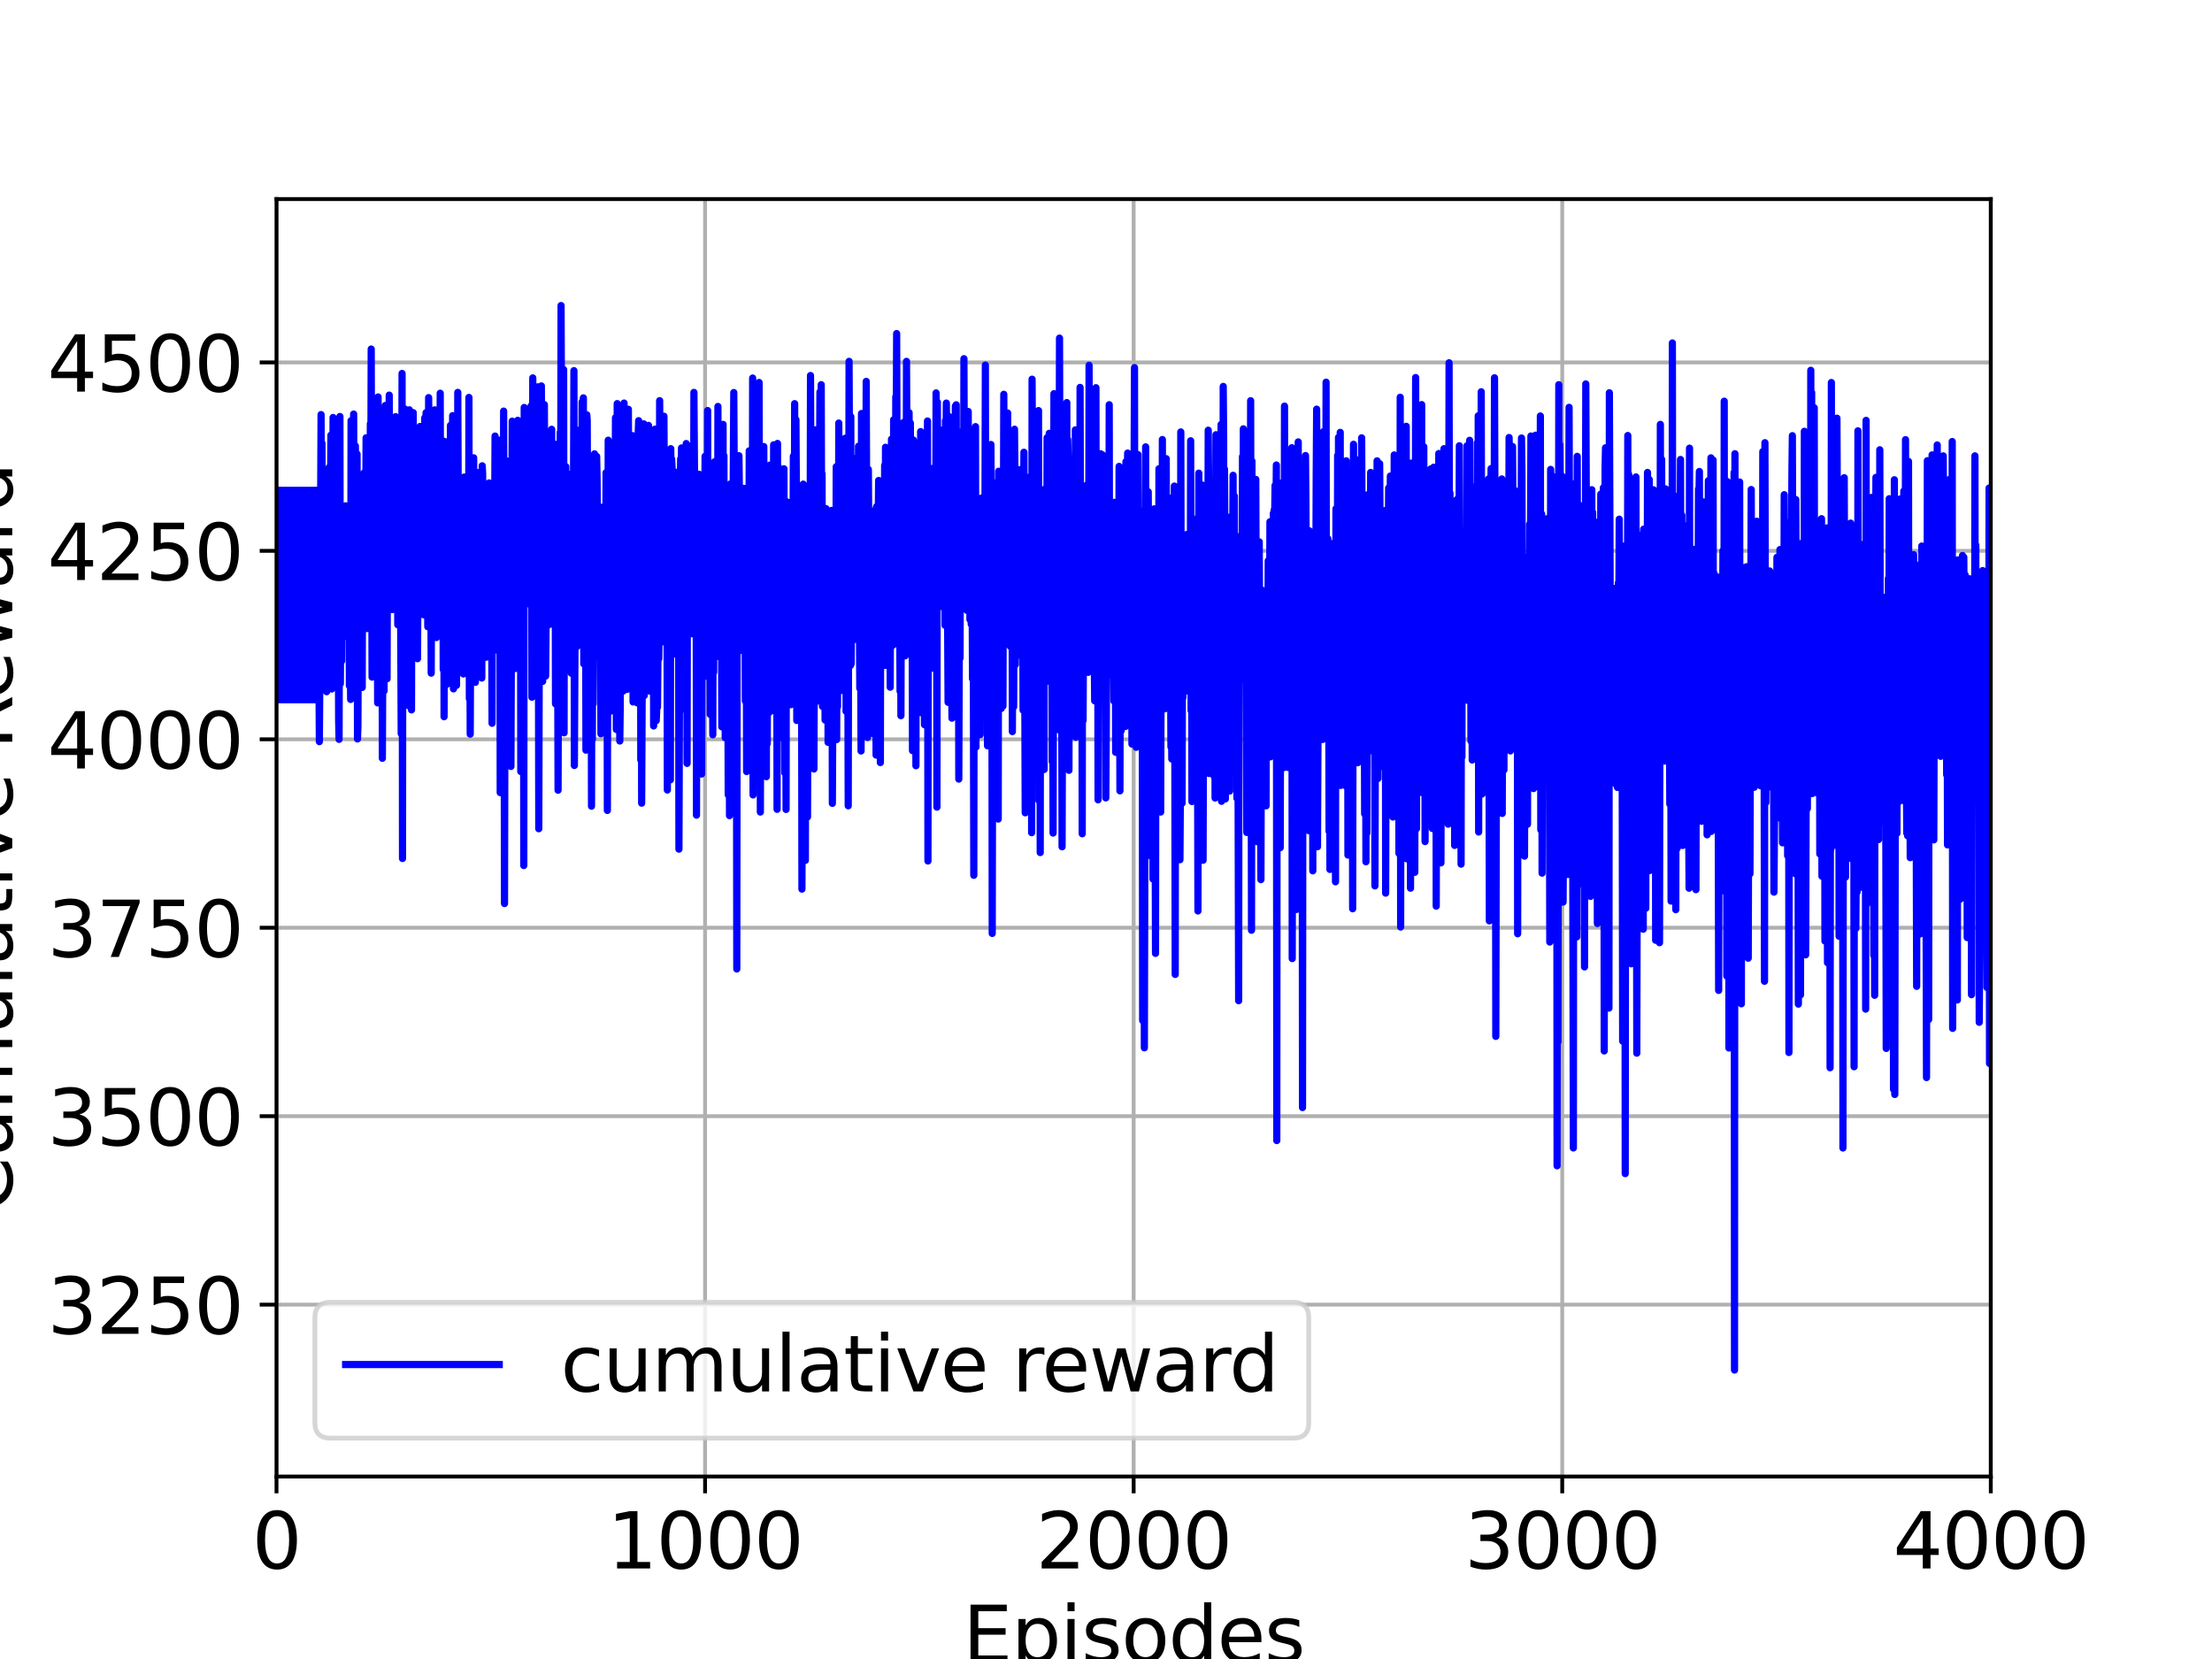 <?xml version="1.0" encoding="utf-8" standalone="no"?>
<!DOCTYPE svg PUBLIC "-//W3C//DTD SVG 1.1//EN"
  "http://www.w3.org/Graphics/SVG/1.1/DTD/svg11.dtd">
<svg height="345.6pt" version="1.1" viewBox="0 0 460.8 345.6" width="460.8pt" xmlns="http://www.w3.org/2000/svg" xmlns:xlink="http://www.w3.org/1999/xlink">
 <defs>
  <style type="text/css">*{stroke-linecap:butt;stroke-linejoin:round;}</style>
 </defs>
 <g id="figure_1">
  <g id="patch_1">
   <path d="M 0 345.6 
L 460.8 345.6 
L 460.8 0 
L 0 0 
z
" style="fill:#ffffff;"/>
  </g>
  <g id="axes_1">
   <g id="patch_2">
    <path d="M 57.6 307.584 
L 414.72 307.584 
L 414.72 41.472 
L 57.6 41.472 
z
" style="fill:#ffffff;"/>
   </g>
   <g id="matplotlib.axis_1">
    <g id="xtick_1">
     <g id="line2d_1">
      <path clip-path="url(#pdaeb384eac)" d="M 57.6 307.584 
L 57.6 41.472 
" style="fill:none;stroke:#b0b0b0;stroke-linecap:square;stroke-width:0.8;"/>
     </g>
     <g id="line2d_2">
      <defs>
       <path d="M 0 0 
L 0 3.5 
" id="madd8ad3f1f" style="stroke:#000000;stroke-width:0.8;"/>
      </defs>
      <g>
       <use style="stroke:#000000;stroke-width:0.8;" x="57.6" xlink:href="#madd8ad3f1f" y="307.584"/>
      </g>
     </g>
     <g id="text_1">
      <!-- 0 -->
      <g transform="translate(52.51 326.741)scale(0.16 -0.16)">
       <defs>
        <path d="M 2034 4250 
Q 1547 4250 1301 3770 
Q 1056 3291 1056 2328 
Q 1056 1369 1301 889 
Q 1547 409 2034 409 
Q 2525 409 2770 889 
Q 3016 1369 3016 2328 
Q 3016 3291 2770 3770 
Q 2525 4250 2034 4250 
z
M 2034 4750 
Q 2819 4750 3233 4129 
Q 3647 3509 3647 2328 
Q 3647 1150 3233 529 
Q 2819 -91 2034 -91 
Q 1250 -91 836 529 
Q 422 1150 422 2328 
Q 422 3509 836 4129 
Q 1250 4750 2034 4750 
z
" id="DejaVuSans-30" transform="scale(0.016)"/>
       </defs>
       <use xlink:href="#DejaVuSans-30"/>
      </g>
     </g>
    </g>
    <g id="xtick_2">
     <g id="line2d_3">
      <path clip-path="url(#pdaeb384eac)" d="M 146.88 307.584 
L 146.88 41.472 
" style="fill:none;stroke:#b0b0b0;stroke-linecap:square;stroke-width:0.8;"/>
     </g>
     <g id="line2d_4">
      <g>
       <use style="stroke:#000000;stroke-width:0.8;" x="146.88" xlink:href="#madd8ad3f1f" y="307.584"/>
      </g>
     </g>
     <g id="text_2">
      <!-- 1000 -->
      <g transform="translate(126.52 326.741)scale(0.16 -0.16)">
       <defs>
        <path d="M 794 531 
L 1825 531 
L 1825 4091 
L 703 3866 
L 703 4441 
L 1819 4666 
L 2450 4666 
L 2450 531 
L 3481 531 
L 3481 0 
L 794 0 
L 794 531 
z
" id="DejaVuSans-31" transform="scale(0.016)"/>
       </defs>
       <use xlink:href="#DejaVuSans-31"/>
       <use x="63.623" xlink:href="#DejaVuSans-30"/>
       <use x="127.246" xlink:href="#DejaVuSans-30"/>
       <use x="190.869" xlink:href="#DejaVuSans-30"/>
      </g>
     </g>
    </g>
    <g id="xtick_3">
     <g id="line2d_5">
      <path clip-path="url(#pdaeb384eac)" d="M 236.16 307.584 
L 236.16 41.472 
" style="fill:none;stroke:#b0b0b0;stroke-linecap:square;stroke-width:0.8;"/>
     </g>
     <g id="line2d_6">
      <g>
       <use style="stroke:#000000;stroke-width:0.8;" x="236.16" xlink:href="#madd8ad3f1f" y="307.584"/>
      </g>
     </g>
     <g id="text_3">
      <!-- 2000 -->
      <g transform="translate(215.8 326.741)scale(0.16 -0.16)">
       <defs>
        <path d="M 1228 531 
L 3431 531 
L 3431 0 
L 469 0 
L 469 531 
Q 828 903 1448 1529 
Q 2069 2156 2228 2338 
Q 2531 2678 2651 2914 
Q 2772 3150 2772 3378 
Q 2772 3750 2511 3984 
Q 2250 4219 1831 4219 
Q 1534 4219 1204 4116 
Q 875 4013 500 3803 
L 500 4441 
Q 881 4594 1212 4672 
Q 1544 4750 1819 4750 
Q 2544 4750 2975 4387 
Q 3406 4025 3406 3419 
Q 3406 3131 3298 2873 
Q 3191 2616 2906 2266 
Q 2828 2175 2409 1742 
Q 1991 1309 1228 531 
z
" id="DejaVuSans-32" transform="scale(0.016)"/>
       </defs>
       <use xlink:href="#DejaVuSans-32"/>
       <use x="63.623" xlink:href="#DejaVuSans-30"/>
       <use x="127.246" xlink:href="#DejaVuSans-30"/>
       <use x="190.869" xlink:href="#DejaVuSans-30"/>
      </g>
     </g>
    </g>
    <g id="xtick_4">
     <g id="line2d_7">
      <path clip-path="url(#pdaeb384eac)" d="M 325.44 307.584 
L 325.44 41.472 
" style="fill:none;stroke:#b0b0b0;stroke-linecap:square;stroke-width:0.8;"/>
     </g>
     <g id="line2d_8">
      <g>
       <use style="stroke:#000000;stroke-width:0.8;" x="325.44" xlink:href="#madd8ad3f1f" y="307.584"/>
      </g>
     </g>
     <g id="text_4">
      <!-- 3000 -->
      <g transform="translate(305.08 326.741)scale(0.16 -0.16)">
       <defs>
        <path d="M 2597 2516 
Q 3050 2419 3304 2112 
Q 3559 1806 3559 1356 
Q 3559 666 3084 287 
Q 2609 -91 1734 -91 
Q 1441 -91 1130 -33 
Q 819 25 488 141 
L 488 750 
Q 750 597 1062 519 
Q 1375 441 1716 441 
Q 2309 441 2620 675 
Q 2931 909 2931 1356 
Q 2931 1769 2642 2001 
Q 2353 2234 1838 2234 
L 1294 2234 
L 1294 2753 
L 1863 2753 
Q 2328 2753 2575 2939 
Q 2822 3125 2822 3475 
Q 2822 3834 2567 4026 
Q 2313 4219 1838 4219 
Q 1578 4219 1281 4162 
Q 984 4106 628 3988 
L 628 4550 
Q 988 4650 1302 4700 
Q 1616 4750 1894 4750 
Q 2613 4750 3031 4423 
Q 3450 4097 3450 3541 
Q 3450 3153 3228 2886 
Q 3006 2619 2597 2516 
z
" id="DejaVuSans-33" transform="scale(0.016)"/>
       </defs>
       <use xlink:href="#DejaVuSans-33"/>
       <use x="63.623" xlink:href="#DejaVuSans-30"/>
       <use x="127.246" xlink:href="#DejaVuSans-30"/>
       <use x="190.869" xlink:href="#DejaVuSans-30"/>
      </g>
     </g>
    </g>
    <g id="xtick_5">
     <g id="line2d_9">
      <path clip-path="url(#pdaeb384eac)" d="M 414.72 307.584 
L 414.72 41.472 
" style="fill:none;stroke:#b0b0b0;stroke-linecap:square;stroke-width:0.8;"/>
     </g>
     <g id="line2d_10">
      <g>
       <use style="stroke:#000000;stroke-width:0.8;" x="414.72" xlink:href="#madd8ad3f1f" y="307.584"/>
      </g>
     </g>
     <g id="text_5">
      <!-- 4000 -->
      <g transform="translate(394.36 326.741)scale(0.16 -0.16)">
       <defs>
        <path d="M 2419 4116 
L 825 1625 
L 2419 1625 
L 2419 4116 
z
M 2253 4666 
L 3047 4666 
L 3047 1625 
L 3713 1625 
L 3713 1100 
L 3047 1100 
L 3047 0 
L 2419 0 
L 2419 1100 
L 313 1100 
L 313 1709 
L 2253 4666 
z
" id="DejaVuSans-34" transform="scale(0.016)"/>
       </defs>
       <use xlink:href="#DejaVuSans-34"/>
       <use x="63.623" xlink:href="#DejaVuSans-30"/>
       <use x="127.246" xlink:href="#DejaVuSans-30"/>
       <use x="190.869" xlink:href="#DejaVuSans-30"/>
      </g>
     </g>
    </g>
    <g id="text_6">
     <!-- Episodes -->
     <g transform="translate(200.572 346.226)scale(0.16 -0.16)">
      <defs>
       <path d="M 628 4666 
L 3578 4666 
L 3578 4134 
L 1259 4134 
L 1259 2753 
L 3481 2753 
L 3481 2222 
L 1259 2222 
L 1259 531 
L 3634 531 
L 3634 0 
L 628 0 
L 628 4666 
z
" id="DejaVuSans-45" transform="scale(0.016)"/>
       <path d="M 1159 525 
L 1159 -1331 
L 581 -1331 
L 581 3500 
L 1159 3500 
L 1159 2969 
Q 1341 3281 1617 3432 
Q 1894 3584 2278 3584 
Q 2916 3584 3314 3078 
Q 3713 2572 3713 1747 
Q 3713 922 3314 415 
Q 2916 -91 2278 -91 
Q 1894 -91 1617 61 
Q 1341 213 1159 525 
z
M 3116 1747 
Q 3116 2381 2855 2742 
Q 2594 3103 2138 3103 
Q 1681 3103 1420 2742 
Q 1159 2381 1159 1747 
Q 1159 1113 1420 752 
Q 1681 391 2138 391 
Q 2594 391 2855 752 
Q 3116 1113 3116 1747 
z
" id="DejaVuSans-70" transform="scale(0.016)"/>
       <path d="M 603 3500 
L 1178 3500 
L 1178 0 
L 603 0 
L 603 3500 
z
M 603 4863 
L 1178 4863 
L 1178 4134 
L 603 4134 
L 603 4863 
z
" id="DejaVuSans-69" transform="scale(0.016)"/>
       <path d="M 2834 3397 
L 2834 2853 
Q 2591 2978 2328 3040 
Q 2066 3103 1784 3103 
Q 1356 3103 1142 2972 
Q 928 2841 928 2578 
Q 928 2378 1081 2264 
Q 1234 2150 1697 2047 
L 1894 2003 
Q 2506 1872 2764 1633 
Q 3022 1394 3022 966 
Q 3022 478 2636 193 
Q 2250 -91 1575 -91 
Q 1294 -91 989 -36 
Q 684 19 347 128 
L 347 722 
Q 666 556 975 473 
Q 1284 391 1588 391 
Q 1994 391 2212 530 
Q 2431 669 2431 922 
Q 2431 1156 2273 1281 
Q 2116 1406 1581 1522 
L 1381 1569 
Q 847 1681 609 1914 
Q 372 2147 372 2553 
Q 372 3047 722 3315 
Q 1072 3584 1716 3584 
Q 2034 3584 2315 3537 
Q 2597 3491 2834 3397 
z
" id="DejaVuSans-73" transform="scale(0.016)"/>
       <path d="M 1959 3097 
Q 1497 3097 1228 2736 
Q 959 2375 959 1747 
Q 959 1119 1226 758 
Q 1494 397 1959 397 
Q 2419 397 2687 759 
Q 2956 1122 2956 1747 
Q 2956 2369 2687 2733 
Q 2419 3097 1959 3097 
z
M 1959 3584 
Q 2709 3584 3137 3096 
Q 3566 2609 3566 1747 
Q 3566 888 3137 398 
Q 2709 -91 1959 -91 
Q 1206 -91 779 398 
Q 353 888 353 1747 
Q 353 2609 779 3096 
Q 1206 3584 1959 3584 
z
" id="DejaVuSans-6f" transform="scale(0.016)"/>
       <path d="M 2906 2969 
L 2906 4863 
L 3481 4863 
L 3481 0 
L 2906 0 
L 2906 525 
Q 2725 213 2448 61 
Q 2172 -91 1784 -91 
Q 1150 -91 751 415 
Q 353 922 353 1747 
Q 353 2572 751 3078 
Q 1150 3584 1784 3584 
Q 2172 3584 2448 3432 
Q 2725 3281 2906 2969 
z
M 947 1747 
Q 947 1113 1208 752 
Q 1469 391 1925 391 
Q 2381 391 2643 752 
Q 2906 1113 2906 1747 
Q 2906 2381 2643 2742 
Q 2381 3103 1925 3103 
Q 1469 3103 1208 2742 
Q 947 2381 947 1747 
z
" id="DejaVuSans-64" transform="scale(0.016)"/>
       <path d="M 3597 1894 
L 3597 1613 
L 953 1613 
Q 991 1019 1311 708 
Q 1631 397 2203 397 
Q 2534 397 2845 478 
Q 3156 559 3463 722 
L 3463 178 
Q 3153 47 2828 -22 
Q 2503 -91 2169 -91 
Q 1331 -91 842 396 
Q 353 884 353 1716 
Q 353 2575 817 3079 
Q 1281 3584 2069 3584 
Q 2775 3584 3186 3129 
Q 3597 2675 3597 1894 
z
M 3022 2063 
Q 3016 2534 2758 2815 
Q 2500 3097 2075 3097 
Q 1594 3097 1305 2825 
Q 1016 2553 972 2059 
L 3022 2063 
z
" id="DejaVuSans-65" transform="scale(0.016)"/>
      </defs>
      <use xlink:href="#DejaVuSans-45"/>
      <use x="63.184" xlink:href="#DejaVuSans-70"/>
      <use x="126.66" xlink:href="#DejaVuSans-69"/>
      <use x="154.443" xlink:href="#DejaVuSans-73"/>
      <use x="206.543" xlink:href="#DejaVuSans-6f"/>
      <use x="267.725" xlink:href="#DejaVuSans-64"/>
      <use x="331.201" xlink:href="#DejaVuSans-65"/>
      <use x="392.725" xlink:href="#DejaVuSans-73"/>
     </g>
    </g>
   </g>
   <g id="matplotlib.axis_2">
    <g id="ytick_1">
     <g id="line2d_11">
      <path clip-path="url(#pdaeb384eac)" d="M 57.6 271.778 
L 414.72 271.778 
" style="fill:none;stroke:#b0b0b0;stroke-linecap:square;stroke-width:0.8;"/>
     </g>
     <g id="line2d_12">
      <defs>
       <path d="M 0 0 
L -3.5 0 
" id="m188085c6b7" style="stroke:#000000;stroke-width:0.8;"/>
      </defs>
      <g>
       <use style="stroke:#000000;stroke-width:0.8;" x="57.6" xlink:href="#m188085c6b7" y="271.778"/>
      </g>
     </g>
     <g id="text_7">
      <!-- 3250 -->
      <g transform="translate(9.88 277.857)scale(0.16 -0.16)">
       <defs>
        <path d="M 691 4666 
L 3169 4666 
L 3169 4134 
L 1269 4134 
L 1269 2991 
Q 1406 3038 1543 3061 
Q 1681 3084 1819 3084 
Q 2600 3084 3056 2656 
Q 3513 2228 3513 1497 
Q 3513 744 3044 326 
Q 2575 -91 1722 -91 
Q 1428 -91 1123 -41 
Q 819 9 494 109 
L 494 744 
Q 775 591 1075 516 
Q 1375 441 1709 441 
Q 2250 441 2565 725 
Q 2881 1009 2881 1497 
Q 2881 1984 2565 2268 
Q 2250 2553 1709 2553 
Q 1456 2553 1204 2497 
Q 953 2441 691 2322 
L 691 4666 
z
" id="DejaVuSans-35" transform="scale(0.016)"/>
       </defs>
       <use xlink:href="#DejaVuSans-33"/>
       <use x="63.623" xlink:href="#DejaVuSans-32"/>
       <use x="127.246" xlink:href="#DejaVuSans-35"/>
       <use x="190.869" xlink:href="#DejaVuSans-30"/>
      </g>
     </g>
    </g>
    <g id="ytick_2">
     <g id="line2d_13">
      <path clip-path="url(#pdaeb384eac)" d="M 57.6 232.522 
L 414.72 232.522 
" style="fill:none;stroke:#b0b0b0;stroke-linecap:square;stroke-width:0.8;"/>
     </g>
     <g id="line2d_14">
      <g>
       <use style="stroke:#000000;stroke-width:0.8;" x="57.6" xlink:href="#m188085c6b7" y="232.522"/>
      </g>
     </g>
     <g id="text_8">
      <!-- 3500 -->
      <g transform="translate(9.88 238.601)scale(0.16 -0.16)">
       <use xlink:href="#DejaVuSans-33"/>
       <use x="63.623" xlink:href="#DejaVuSans-35"/>
       <use x="127.246" xlink:href="#DejaVuSans-30"/>
       <use x="190.869" xlink:href="#DejaVuSans-30"/>
      </g>
     </g>
    </g>
    <g id="ytick_3">
     <g id="line2d_15">
      <path clip-path="url(#pdaeb384eac)" d="M 57.6 193.266 
L 414.72 193.266 
" style="fill:none;stroke:#b0b0b0;stroke-linecap:square;stroke-width:0.8;"/>
     </g>
     <g id="line2d_16">
      <g>
       <use style="stroke:#000000;stroke-width:0.8;" x="57.6" xlink:href="#m188085c6b7" y="193.266"/>
      </g>
     </g>
     <g id="text_9">
      <!-- 3750 -->
      <g transform="translate(9.88 199.344)scale(0.16 -0.16)">
       <defs>
        <path d="M 525 4666 
L 3525 4666 
L 3525 4397 
L 1831 0 
L 1172 0 
L 2766 4134 
L 525 4134 
L 525 4666 
z
" id="DejaVuSans-37" transform="scale(0.016)"/>
       </defs>
       <use xlink:href="#DejaVuSans-33"/>
       <use x="63.623" xlink:href="#DejaVuSans-37"/>
       <use x="127.246" xlink:href="#DejaVuSans-35"/>
       <use x="190.869" xlink:href="#DejaVuSans-30"/>
      </g>
     </g>
    </g>
    <g id="ytick_4">
     <g id="line2d_17">
      <path clip-path="url(#pdaeb384eac)" d="M 57.6 154.01 
L 414.72 154.01 
" style="fill:none;stroke:#b0b0b0;stroke-linecap:square;stroke-width:0.8;"/>
     </g>
     <g id="line2d_18">
      <g>
       <use style="stroke:#000000;stroke-width:0.8;" x="57.6" xlink:href="#m188085c6b7" y="154.01"/>
      </g>
     </g>
     <g id="text_10">
      <!-- 4000 -->
      <g transform="translate(9.88 160.088)scale(0.16 -0.16)">
       <use xlink:href="#DejaVuSans-34"/>
       <use x="63.623" xlink:href="#DejaVuSans-30"/>
       <use x="127.246" xlink:href="#DejaVuSans-30"/>
       <use x="190.869" xlink:href="#DejaVuSans-30"/>
      </g>
     </g>
    </g>
    <g id="ytick_5">
     <g id="line2d_19">
      <path clip-path="url(#pdaeb384eac)" d="M 57.6 114.753 
L 414.72 114.753 
" style="fill:none;stroke:#b0b0b0;stroke-linecap:square;stroke-width:0.8;"/>
     </g>
     <g id="line2d_20">
      <g>
       <use style="stroke:#000000;stroke-width:0.8;" x="57.6" xlink:href="#m188085c6b7" y="114.753"/>
      </g>
     </g>
     <g id="text_11">
      <!-- 4250 -->
      <g transform="translate(9.88 120.832)scale(0.16 -0.16)">
       <use xlink:href="#DejaVuSans-34"/>
       <use x="63.623" xlink:href="#DejaVuSans-32"/>
       <use x="127.246" xlink:href="#DejaVuSans-35"/>
       <use x="190.869" xlink:href="#DejaVuSans-30"/>
      </g>
     </g>
    </g>
    <g id="ytick_6">
     <g id="line2d_21">
      <path clip-path="url(#pdaeb384eac)" d="M 57.6 75.497 
L 414.72 75.497 
" style="fill:none;stroke:#b0b0b0;stroke-linecap:square;stroke-width:0.8;"/>
     </g>
     <g id="line2d_22">
      <g>
       <use style="stroke:#000000;stroke-width:0.8;" x="57.6" xlink:href="#m188085c6b7" y="75.497"/>
      </g>
     </g>
     <g id="text_12">
      <!-- 4500 -->
      <g transform="translate(9.88 81.576)scale(0.16 -0.16)">
       <use xlink:href="#DejaVuSans-34"/>
       <use x="63.623" xlink:href="#DejaVuSans-35"/>
       <use x="127.246" xlink:href="#DejaVuSans-30"/>
       <use x="190.869" xlink:href="#DejaVuSans-30"/>
      </g>
     </g>
    </g>
    <g id="text_13">
     <!-- Cumulative Reward -->
     <g transform="translate(2.553 252.524)rotate(-90)scale(0.16 -0.16)">
      <defs>
       <path d="M 4122 4306 
L 4122 3641 
Q 3803 3938 3442 4084 
Q 3081 4231 2675 4231 
Q 1875 4231 1450 3742 
Q 1025 3253 1025 2328 
Q 1025 1406 1450 917 
Q 1875 428 2675 428 
Q 3081 428 3442 575 
Q 3803 722 4122 1019 
L 4122 359 
Q 3791 134 3420 21 
Q 3050 -91 2638 -91 
Q 1578 -91 968 557 
Q 359 1206 359 2328 
Q 359 3453 968 4101 
Q 1578 4750 2638 4750 
Q 3056 4750 3426 4639 
Q 3797 4528 4122 4306 
z
" id="DejaVuSans-43" transform="scale(0.016)"/>
       <path d="M 544 1381 
L 544 3500 
L 1119 3500 
L 1119 1403 
Q 1119 906 1312 657 
Q 1506 409 1894 409 
Q 2359 409 2629 706 
Q 2900 1003 2900 1516 
L 2900 3500 
L 3475 3500 
L 3475 0 
L 2900 0 
L 2900 538 
Q 2691 219 2414 64 
Q 2138 -91 1772 -91 
Q 1169 -91 856 284 
Q 544 659 544 1381 
z
M 1991 3584 
L 1991 3584 
z
" id="DejaVuSans-75" transform="scale(0.016)"/>
       <path d="M 3328 2828 
Q 3544 3216 3844 3400 
Q 4144 3584 4550 3584 
Q 5097 3584 5394 3201 
Q 5691 2819 5691 2113 
L 5691 0 
L 5113 0 
L 5113 2094 
Q 5113 2597 4934 2840 
Q 4756 3084 4391 3084 
Q 3944 3084 3684 2787 
Q 3425 2491 3425 1978 
L 3425 0 
L 2847 0 
L 2847 2094 
Q 2847 2600 2669 2842 
Q 2491 3084 2119 3084 
Q 1678 3084 1418 2786 
Q 1159 2488 1159 1978 
L 1159 0 
L 581 0 
L 581 3500 
L 1159 3500 
L 1159 2956 
Q 1356 3278 1631 3431 
Q 1906 3584 2284 3584 
Q 2666 3584 2933 3390 
Q 3200 3197 3328 2828 
z
" id="DejaVuSans-6d" transform="scale(0.016)"/>
       <path d="M 603 4863 
L 1178 4863 
L 1178 0 
L 603 0 
L 603 4863 
z
" id="DejaVuSans-6c" transform="scale(0.016)"/>
       <path d="M 2194 1759 
Q 1497 1759 1228 1600 
Q 959 1441 959 1056 
Q 959 750 1161 570 
Q 1363 391 1709 391 
Q 2188 391 2477 730 
Q 2766 1069 2766 1631 
L 2766 1759 
L 2194 1759 
z
M 3341 1997 
L 3341 0 
L 2766 0 
L 2766 531 
Q 2569 213 2275 61 
Q 1981 -91 1556 -91 
Q 1019 -91 701 211 
Q 384 513 384 1019 
Q 384 1609 779 1909 
Q 1175 2209 1959 2209 
L 2766 2209 
L 2766 2266 
Q 2766 2663 2505 2880 
Q 2244 3097 1772 3097 
Q 1472 3097 1187 3025 
Q 903 2953 641 2809 
L 641 3341 
Q 956 3463 1253 3523 
Q 1550 3584 1831 3584 
Q 2591 3584 2966 3190 
Q 3341 2797 3341 1997 
z
" id="DejaVuSans-61" transform="scale(0.016)"/>
       <path d="M 1172 4494 
L 1172 3500 
L 2356 3500 
L 2356 3053 
L 1172 3053 
L 1172 1153 
Q 1172 725 1289 603 
Q 1406 481 1766 481 
L 2356 481 
L 2356 0 
L 1766 0 
Q 1100 0 847 248 
Q 594 497 594 1153 
L 594 3053 
L 172 3053 
L 172 3500 
L 594 3500 
L 594 4494 
L 1172 4494 
z
" id="DejaVuSans-74" transform="scale(0.016)"/>
       <path d="M 191 3500 
L 800 3500 
L 1894 563 
L 2988 3500 
L 3597 3500 
L 2284 0 
L 1503 0 
L 191 3500 
z
" id="DejaVuSans-76" transform="scale(0.016)"/>
       <path id="DejaVuSans-20" transform="scale(0.016)"/>
       <path d="M 2841 2188 
Q 3044 2119 3236 1894 
Q 3428 1669 3622 1275 
L 4263 0 
L 3584 0 
L 2988 1197 
Q 2756 1666 2539 1819 
Q 2322 1972 1947 1972 
L 1259 1972 
L 1259 0 
L 628 0 
L 628 4666 
L 2053 4666 
Q 2853 4666 3247 4331 
Q 3641 3997 3641 3322 
Q 3641 2881 3436 2590 
Q 3231 2300 2841 2188 
z
M 1259 4147 
L 1259 2491 
L 2053 2491 
Q 2509 2491 2742 2702 
Q 2975 2913 2975 3322 
Q 2975 3731 2742 3939 
Q 2509 4147 2053 4147 
L 1259 4147 
z
" id="DejaVuSans-52" transform="scale(0.016)"/>
       <path d="M 269 3500 
L 844 3500 
L 1563 769 
L 2278 3500 
L 2956 3500 
L 3675 769 
L 4391 3500 
L 4966 3500 
L 4050 0 
L 3372 0 
L 2619 2869 
L 1863 0 
L 1184 0 
L 269 3500 
z
" id="DejaVuSans-77" transform="scale(0.016)"/>
       <path d="M 2631 2963 
Q 2534 3019 2420 3045 
Q 2306 3072 2169 3072 
Q 1681 3072 1420 2755 
Q 1159 2438 1159 1844 
L 1159 0 
L 581 0 
L 581 3500 
L 1159 3500 
L 1159 2956 
Q 1341 3275 1631 3429 
Q 1922 3584 2338 3584 
Q 2397 3584 2469 3576 
Q 2541 3569 2628 3553 
L 2631 2963 
z
" id="DejaVuSans-72" transform="scale(0.016)"/>
      </defs>
      <use xlink:href="#DejaVuSans-43"/>
      <use x="69.824" xlink:href="#DejaVuSans-75"/>
      <use x="133.203" xlink:href="#DejaVuSans-6d"/>
      <use x="230.615" xlink:href="#DejaVuSans-75"/>
      <use x="293.994" xlink:href="#DejaVuSans-6c"/>
      <use x="321.777" xlink:href="#DejaVuSans-61"/>
      <use x="383.057" xlink:href="#DejaVuSans-74"/>
      <use x="422.266" xlink:href="#DejaVuSans-69"/>
      <use x="450.049" xlink:href="#DejaVuSans-76"/>
      <use x="509.229" xlink:href="#DejaVuSans-65"/>
      <use x="570.752" xlink:href="#DejaVuSans-20"/>
      <use x="602.539" xlink:href="#DejaVuSans-52"/>
      <use x="667.521" xlink:href="#DejaVuSans-65"/>
      <use x="729.045" xlink:href="#DejaVuSans-77"/>
      <use x="810.832" xlink:href="#DejaVuSans-61"/>
      <use x="872.111" xlink:href="#DejaVuSans-72"/>
      <use x="911.475" xlink:href="#DejaVuSans-64"/>
     </g>
    </g>
   </g>
   <g id="line2d_23">
    <path clip-path="url(#pdaeb384eac)" d="M 57.6 102.139 
L 57.689 111.128 
L 57.868 145.771 
L 57.957 102.139 
L 58.046 111.128 
L 58.225 145.771 
L 58.314 102.139 
L 58.404 111.128 
L 58.582 145.771 
L 58.671 102.139 
L 58.761 111.128 
L 58.939 145.771 
L 59.028 102.139 
L 59.118 111.128 
L 59.296 145.771 
L 59.386 102.139 
L 59.475 111.128 
L 59.653 145.771 
L 59.743 102.139 
L 59.832 111.128 
L 60.011 145.771 
L 60.1 102.139 
L 60.189 111.128 
L 60.368 145.771 
L 60.457 102.139 
L 60.546 111.128 
L 60.725 145.771 
L 60.814 102.139 
L 60.903 111.128 
L 61.082 145.771 
L 61.171 102.139 
L 61.26 111.128 
L 61.439 145.771 
L 61.528 102.139 
L 61.618 111.128 
L 61.796 145.771 
L 61.885 102.139 
L 61.975 111.128 
L 62.153 145.771 
L 62.243 102.139 
L 62.332 111.128 
L 62.51 145.771 
L 62.6 102.139 
L 62.689 111.128 
L 62.868 145.771 
L 62.957 102.139 
L 63.046 111.128 
L 63.225 145.771 
L 63.314 102.139 
L 63.403 111.128 
L 63.582 145.771 
L 63.671 102.139 
L 63.76 111.128 
L 63.939 145.771 
L 64.028 102.139 
L 64.117 111.128 
L 64.296 145.771 
L 64.385 102.139 
L 64.475 111.128 
L 64.653 145.771 
L 64.742 102.139 
L 64.832 111.128 
L 65.01 145.771 
L 65.1 102.139 
L 65.189 111.128 
L 65.367 145.771 
L 65.457 102.139 
L 65.546 111.128 
L 65.724 145.771 
L 65.814 102.139 
L 65.903 111.128 
L 66.082 145.771 
L 66.171 102.139 
L 66.26 111.128 
L 66.528 154.498 
L 66.617 142.281 
L 66.885 86.363 
L 66.974 113.862 
L 67.064 92.335 
L 67.153 108.382 
L 67.242 107.704 
L 67.332 119.361 
L 67.51 99.413 
L 67.599 129.132 
L 67.689 106.98 
L 67.778 115.688 
L 67.867 112.221 
L 68.046 144.093 
L 68.135 105.956 
L 68.224 107.864 
L 68.314 108.699 
L 68.492 115.902 
L 68.581 97.35 
L 68.76 113.344 
L 68.849 106.818 
L 68.939 90.641 
L 69.117 143.528 
L 69.206 92.064 
L 69.296 116.594 
L 69.385 86.969 
L 69.474 134.373 
L 69.653 98.326 
L 69.742 100.125 
L 70.01 127.139 
L 70.099 120.896 
L 70.278 99.365 
L 70.367 101.052 
L 70.546 150.177 
L 70.635 154.021 
L 70.813 86.762 
L 70.903 142.429 
L 71.081 108.12 
L 71.171 137.699 
L 71.349 105.776 
L 71.528 128.287 
L 71.796 111.263 
L 71.885 117.446 
L 71.974 105.362 
L 72.063 123.807 
L 72.153 122.189 
L 72.242 132.604 
L 72.331 120.135 
L 72.51 131.491 
L 72.688 106.317 
L 72.778 142.856 
L 72.867 115.368 
L 73.045 145.705 
L 73.135 87.64 
L 73.313 122.955 
L 73.403 99.073 
L 73.492 134.341 
L 73.67 86.254 
L 73.849 133.192 
L 73.938 125.91 
L 74.028 92.897 
L 74.117 103.889 
L 74.206 133.724 
L 74.295 132.663 
L 74.385 94.586 
L 74.474 153.934 
L 74.563 151.25 
L 74.742 105.448 
L 74.831 122.648 
L 74.92 106.325 
L 75.01 107.734 
L 75.099 110.121 
L 75.277 128.617 
L 75.367 102.309 
L 75.456 143.21 
L 75.545 109.819 
L 75.635 110.951 
L 75.813 98.544 
L 76.081 130.089 
L 76.26 91.209 
L 76.349 98.98 
L 76.438 130.945 
L 76.617 106.853 
L 76.706 107.317 
L 76.795 114.955 
L 76.884 104.969 
L 76.974 107.075 
L 77.063 109.595 
L 77.152 88.265 
L 77.242 102.15 
L 77.331 72.709 
L 77.509 141.054 
L 77.777 92.537 
L 77.867 102.092 
L 78.045 85.903 
L 78.224 120.524 
L 78.313 104.282 
L 78.402 132.34 
L 78.581 86.738 
L 78.67 146.424 
L 78.759 82.695 
L 78.938 127.979 
L 79.027 86.353 
L 79.116 136.306 
L 79.295 112.824 
L 79.384 108.613 
L 79.474 120.9 
L 79.563 112.782 
L 79.652 157.968 
L 79.831 117.643 
L 79.92 100.467 
L 80.009 143.931 
L 80.099 89.894 
L 80.188 97.304 
L 80.277 84.466 
L 80.456 131.122 
L 80.545 111.919 
L 80.634 141.398 
L 80.724 108.729 
L 80.813 117.999 
L 80.902 92.485 
L 80.991 117.144 
L 81.081 82.308 
L 81.259 115.982 
L 81.438 118.773 
L 81.527 87.501 
L 81.616 96.83 
L 81.706 126.995 
L 81.795 102.798 
L 81.884 104.112 
L 81.973 121.291 
L 82.063 92.153 
L 82.241 106.834 
L 82.331 104.223 
L 82.42 86.794 
L 82.509 113.067 
L 82.598 89.479 
L 82.688 93.97 
L 82.866 130.138 
L 82.956 92.735 
L 83.134 124.828 
L 83.313 96.782 
L 83.58 152.824 
L 83.759 77.794 
L 83.848 178.84 
L 83.938 93.775 
L 84.027 95.051 
L 84.205 141.426 
L 84.295 124.536 
L 84.384 85.223 
L 84.473 129.065 
L 84.563 103.065 
L 84.652 119.064 
L 84.741 110.958 
L 84.83 132.933 
L 85.009 108.832 
L 85.098 147.006 
L 85.277 85.381 
L 85.366 146.277 
L 85.455 102.928 
L 85.545 125.105 
L 85.634 86.832 
L 85.723 147.887 
L 85.812 103.348 
L 85.902 125.561 
L 86.08 85.968 
L 86.17 121.305 
L 86.259 90.283 
L 86.437 112.855 
L 86.616 92.397 
L 86.795 132.22 
L 86.884 95.376 
L 86.973 137.221 
L 87.152 107.498 
L 87.241 128.209 
L 87.509 88.841 
L 87.598 128.01 
L 87.777 94.518 
L 87.955 116.195 
L 88.134 106.61 
L 88.312 128.083 
L 88.491 87.037 
L 88.58 110.096 
L 88.759 85.964 
L 88.848 113.927 
L 88.937 100.007 
L 89.116 130.568 
L 89.294 82.83 
L 89.562 118.498 
L 89.652 95.047 
L 89.83 140.231 
L 90.009 91.531 
L 90.098 100.055 
L 90.187 87.136 
L 90.276 127.172 
L 90.366 104.504 
L 90.455 110.336 
L 90.544 85.38 
L 90.634 104.653 
L 90.723 96.484 
L 90.812 107.581 
L 90.901 132.818 
L 90.991 105.451 
L 91.169 118.178 
L 91.259 93.894 
L 91.437 127.213 
L 91.526 109.089 
L 91.616 118.565 
L 91.705 81.912 
L 91.794 117.131 
L 91.884 108.57 
L 92.062 97.043 
L 92.151 128.181 
L 92.241 108.247 
L 92.33 139.467 
L 92.419 91.9 
L 92.508 149.304 
L 92.687 103.086 
L 92.776 106.989 
L 92.866 92.048 
L 93.133 142.529 
L 93.223 95.831 
L 93.401 135.451 
L 93.491 93.97 
L 93.58 101.836 
L 93.669 120.914 
L 93.848 88.607 
L 93.937 138.551 
L 94.026 99.29 
L 94.116 111.873 
L 94.205 111.628 
L 94.294 86.583 
L 94.473 143.509 
L 94.651 88.462 
L 94.74 86.653 
L 94.83 109.916 
L 94.919 106.306 
L 95.008 106.948 
L 95.098 142.765 
L 95.187 111.989 
L 95.276 130.747 
L 95.365 81.74 
L 95.544 124.899 
L 95.633 122.164 
L 95.723 108.708 
L 95.812 122.15 
L 95.901 105.339 
L 95.99 125.573 
L 96.08 104.924 
L 96.169 123.281 
L 96.258 108.131 
L 96.348 128.732 
L 96.437 109.592 
L 96.526 140.401 
L 96.705 99.376 
L 96.972 133.774 
L 97.062 104.893 
L 97.151 131.878 
L 97.33 100.739 
L 97.419 120.052 
L 97.508 106.709 
L 97.597 135.36 
L 97.687 82.796 
L 97.776 145.56 
L 97.865 128.272 
L 97.955 152.94 
L 98.133 111.724 
L 98.222 124.775 
L 98.312 95.373 
L 98.58 122.969 
L 98.669 95.368 
L 98.937 135.737 
L 99.026 142.143 
L 99.115 135.801 
L 99.204 118.975 
L 99.294 131.279 
L 99.383 98.412 
L 99.472 121.941 
L 99.651 104.427 
L 99.74 123.178 
L 99.829 114.802 
L 100.008 124.434 
L 100.097 108.487 
L 100.187 136.784 
L 100.276 133.478 
L 100.365 141.248 
L 100.454 97.033 
L 100.544 98.644 
L 100.633 131.793 
L 100.812 102.683 
L 100.99 132.359 
L 101.169 113.666 
L 101.258 136.922 
L 101.347 110.824 
L 101.436 113.215 
L 101.526 102.977 
L 101.615 106.398 
L 101.794 125.011 
L 101.883 100.603 
L 102.061 119.759 
L 102.151 100.954 
L 102.24 107.241 
L 102.329 102.423 
L 102.508 150.674 
L 102.597 103.92 
L 102.686 121.349 
L 102.776 112.158 
L 102.865 115.057 
L 102.954 104.122 
L 103.044 107.264 
L 103.133 90.842 
L 103.222 127.576 
L 103.401 106.466 
L 103.579 135.433 
L 103.668 122.777 
L 103.758 132.705 
L 103.936 103.159 
L 104.026 102.072 
L 104.115 91.685 
L 104.204 165.112 
L 104.293 109.729 
L 104.383 130.199 
L 104.472 105.928 
L 104.561 111.829 
L 104.651 161.116 
L 104.74 98.29 
L 104.829 124.807 
L 104.918 85.638 
L 105.097 188.229 
L 105.276 103.095 
L 105.365 129.832 
L 105.454 128.026 
L 105.543 96.013 
L 105.633 97.926 
L 105.722 112.758 
L 105.811 106.41 
L 105.9 112.105 
L 105.99 131.711 
L 106.258 120.842 
L 106.347 123.457 
L 106.436 159.668 
L 106.704 87.73 
L 106.793 124.505 
L 106.883 92.146 
L 107.061 115.437 
L 107.15 110.812 
L 107.329 139.273 
L 107.418 115.027 
L 107.508 128.883 
L 107.686 105.128 
L 107.775 116.701 
L 107.865 87.553 
L 107.954 98.995 
L 108.043 124.765 
L 108.132 123.048 
L 108.311 101.948 
L 108.4 94.329 
L 108.49 160.722 
L 108.668 108.62 
L 108.757 111.624 
L 108.847 89.578 
L 108.936 105.933 
L 109.025 95.028 
L 109.115 180.306 
L 109.204 84.881 
L 109.293 126.222 
L 109.472 98.137 
L 109.74 119.094 
L 109.829 105.268 
L 109.918 124.227 
L 110.097 85.579 
L 110.364 124.138 
L 110.454 123.184 
L 110.632 84.561 
L 110.722 85.128 
L 110.811 145.239 
L 110.989 78.722 
L 111.079 95.154 
L 111.168 100.704 
L 111.257 87.133 
L 111.525 135.715 
L 111.614 126.381 
L 111.704 84.203 
L 111.793 137.133 
L 111.882 115.589 
L 111.972 122.422 
L 112.061 80.583 
L 112.239 172.642 
L 112.418 102.965 
L 112.507 95.446 
L 112.596 107.923 
L 112.775 80.397 
L 112.954 126.506 
L 113.043 141.945 
L 113.132 96.822 
L 113.221 120.673 
L 113.311 117.42 
L 113.4 84.285 
L 113.668 140.834 
L 113.936 109.715 
L 114.025 105.667 
L 114.204 110.502 
L 114.293 130.169 
L 114.382 112.932 
L 114.471 124.402 
L 114.65 99.764 
L 114.739 117.242 
L 114.918 89.429 
L 115.007 113.9 
L 115.096 107.658 
L 115.186 130.048 
L 115.364 110.065 
L 115.543 123.277 
L 115.632 101.698 
L 115.721 146.626 
L 115.811 92.575 
L 115.989 129.06 
L 116.168 134.452 
L 116.257 164.616 
L 116.436 101.67 
L 116.525 106.114 
L 116.614 148.14 
L 116.703 90.075 
L 116.793 107.273 
L 116.882 63.648 
L 117.06 108.376 
L 117.15 115.642 
L 117.239 115.043 
L 117.328 146.179 
L 117.418 76.995 
L 117.507 152.661 
L 117.596 99.137 
L 117.775 137.752 
L 117.864 97.19 
L 117.953 109.459 
L 118.043 107.807 
L 118.31 129.175 
L 118.489 98.807 
L 118.668 116.165 
L 118.757 115.941 
L 118.846 107.368 
L 119.025 140.244 
L 119.292 101.408 
L 119.382 127.11 
L 119.56 77.214 
L 119.65 159.464 
L 119.828 125.602 
L 120.007 109.73 
L 120.096 101.36 
L 120.185 134.694 
L 120.275 127.242 
L 120.364 123.812 
L 120.542 110.304 
L 120.632 111.053 
L 120.721 89.58 
L 120.81 94.964 
L 120.9 125.824 
L 120.989 100.04 
L 121.167 112.023 
L 121.257 83.751 
L 121.346 107.97 
L 121.524 82.881 
L 121.614 138.294 
L 121.703 101.024 
L 121.792 107.283 
L 121.882 116.249 
L 121.971 111.707 
L 122.06 156.27 
L 122.149 139.763 
L 122.239 86.412 
L 122.328 87.537 
L 122.507 135.778 
L 122.596 123.736 
L 122.685 140.515 
L 122.864 98.527 
L 122.953 106.951 
L 123.042 106.055 
L 123.132 110.814 
L 123.221 167.942 
L 123.31 127.487 
L 123.399 154.043 
L 123.489 102.762 
L 123.578 146.647 
L 123.846 94.548 
L 123.935 131.732 
L 124.114 109.015 
L 124.203 111.276 
L 124.292 95.076 
L 124.381 99.761 
L 124.649 130.85 
L 124.917 109.305 
L 125.006 137.08 
L 125.096 124.884 
L 125.185 152.866 
L 125.274 105.673 
L 125.364 129.761 
L 125.453 122.654 
L 125.542 140.263 
L 125.721 109.105 
L 125.81 111.634 
L 125.899 107.263 
L 125.988 129.509 
L 126.078 125.403 
L 126.167 124.065 
L 126.256 98.464 
L 126.346 108.583 
L 126.435 104.043 
L 126.524 168.831 
L 126.703 91.702 
L 126.881 134.049 
L 126.971 129.074 
L 127.06 133.427 
L 127.149 113.283 
L 127.238 148.13 
L 127.506 98.131 
L 127.685 129.744 
L 127.774 142.791 
L 127.863 100.89 
L 128.042 124.472 
L 128.22 87.01 
L 128.399 151.963 
L 128.578 84.078 
L 128.845 129.591 
L 128.935 103.261 
L 129.024 116.813 
L 129.113 154.371 
L 129.203 147.483 
L 129.292 116.053 
L 129.381 120.69 
L 129.47 123.955 
L 129.649 112.065 
L 129.828 143.953 
L 130.006 83.964 
L 130.185 130.585 
L 130.274 109.845 
L 130.631 143.614 
L 130.81 112.108 
L 130.899 85.258 
L 131.077 131.967 
L 131.167 138.038 
L 131.345 126.652 
L 131.435 132.003 
L 131.524 94.285 
L 131.613 138.1 
L 131.792 90.754 
L 131.881 146.232 
L 131.97 108.428 
L 132.06 112.511 
L 132.149 90.891 
L 132.327 133.345 
L 132.506 113.375 
L 132.595 135.045 
L 132.684 113.515 
L 132.774 146.435 
L 132.952 90.318 
L 133.042 87.634 
L 133.131 89.142 
L 133.22 101.487 
L 133.399 90.412 
L 133.488 158.307 
L 133.577 90.871 
L 133.667 167.316 
L 133.934 111.016 
L 134.024 120.821 
L 134.113 88.299 
L 134.202 144.904 
L 134.381 111.866 
L 134.47 130.015 
L 134.559 113.137 
L 134.738 130.259 
L 134.827 107.024 
L 135.006 143.287 
L 135.095 88.617 
L 135.363 143.98 
L 135.452 116.165 
L 135.541 132.185 
L 135.631 96.887 
L 135.809 125.232 
L 135.899 121.029 
L 136.077 95.495 
L 136.166 151.229 
L 136.434 89.392 
L 136.613 116.427 
L 136.702 150.122 
L 136.791 148.263 
L 136.881 104.933 
L 136.97 147.335 
L 137.059 136.775 
L 137.148 103.724 
L 137.238 137.238 
L 137.327 129.071 
L 137.416 83.465 
L 137.506 97.459 
L 137.595 133.922 
L 137.684 130.185 
L 137.773 96.772 
L 137.952 118.468 
L 138.041 120.306 
L 138.22 113.283 
L 138.309 86.707 
L 138.577 132.134 
L 138.666 102.626 
L 138.756 128.59 
L 138.845 125.844 
L 138.934 119.764 
L 139.023 164.574 
L 139.113 100.481 
L 139.202 127.151 
L 139.291 111.077 
L 139.38 130.195 
L 139.47 116.656 
L 139.648 162.463 
L 139.738 93.469 
L 139.827 113.279 
L 139.916 95.622 
L 140.005 97.235 
L 140.095 118.566 
L 140.184 100.425 
L 140.363 115.027 
L 140.452 98.244 
L 140.541 130.632 
L 140.63 105.218 
L 140.72 110.063 
L 140.898 136.345 
L 140.988 120.715 
L 141.077 123.355 
L 141.166 135.086 
L 141.345 111.55 
L 141.434 176.895 
L 141.702 103.226 
L 141.791 95.594 
L 141.88 113.439 
L 141.97 93.316 
L 142.148 139.381 
L 142.237 130.795 
L 142.327 120.45 
L 142.505 131.197 
L 142.773 100.003 
L 142.862 147.947 
L 142.952 92.4 
L 143.041 109.138 
L 143.13 159.029 
L 143.22 106.423 
L 143.398 125.57 
L 143.577 99.36 
L 143.666 104.925 
L 143.755 121.155 
L 143.844 102.567 
L 143.934 128.526 
L 144.023 92.874 
L 144.112 103.894 
L 144.202 132.028 
L 144.291 92.85 
L 144.38 98.519 
L 144.469 113.971 
L 144.559 81.742 
L 144.827 119.465 
L 144.916 130.037 
L 145.005 106.887 
L 145.094 169.808 
L 145.184 117.803 
L 145.273 121.425 
L 145.362 127.07 
L 145.452 104.046 
L 145.541 108.948 
L 145.63 98.798 
L 145.719 133.394 
L 145.809 103.264 
L 145.898 127.687 
L 146.076 117.724 
L 146.166 161.241 
L 146.255 120.622 
L 146.344 120.763 
L 146.523 112.375 
L 146.612 124.332 
L 146.701 122.555 
L 146.791 119.693 
L 146.88 95.057 
L 147.059 118.168 
L 147.148 113.953 
L 147.237 96.638 
L 147.326 127.997 
L 147.416 85.522 
L 147.505 141.006 
L 147.594 130.842 
L 147.684 119.603 
L 147.773 120.36 
L 147.862 119.85 
L 147.951 148.821 
L 148.041 113.152 
L 148.13 130.585 
L 148.308 114.033 
L 148.487 153.066 
L 148.576 121.033 
L 148.666 140.031 
L 148.844 96.199 
L 148.933 129.173 
L 149.112 112.102 
L 149.201 128.085 
L 149.291 100.32 
L 149.469 136.762 
L 149.558 84.668 
L 149.648 119.446 
L 149.737 104.88 
L 149.916 120.346 
L 150.005 113.74 
L 150.094 132.518 
L 150.183 95.22 
L 150.273 108.842 
L 150.362 151.41 
L 150.451 136.055 
L 150.63 88.41 
L 150.719 149.882 
L 150.808 94.945 
L 150.898 135.787 
L 150.987 104.108 
L 151.076 153.679 
L 151.165 118.475 
L 151.255 120.987 
L 151.344 108.017 
L 151.433 108.974 
L 151.523 105.021 
L 151.701 165.576 
L 151.88 122.269 
L 151.969 169.911 
L 152.148 100.811 
L 152.326 113.159 
L 152.415 109.072 
L 152.505 137.468 
L 152.862 81.775 
L 153.04 114.165 
L 153.13 125.726 
L 153.219 123.649 
L 153.308 123.11 
L 153.397 125.423 
L 153.487 201.854 
L 153.576 120.142 
L 153.665 120.958 
L 153.755 124.674 
L 153.844 133.22 
L 153.933 94.933 
L 154.022 101.53 
L 154.112 101.608 
L 154.201 129.25 
L 154.29 115.623 
L 154.38 120.941 
L 154.469 135.486 
L 154.647 117.043 
L 154.737 114.084 
L 154.826 118.251 
L 155.004 101.73 
L 155.183 111.57 
L 155.272 146.014 
L 155.362 119.723 
L 155.451 121.691 
L 155.54 160.727 
L 155.629 132.629 
L 155.719 155.088 
L 155.808 118.733 
L 155.897 144.639 
L 155.987 141.009 
L 156.076 93.92 
L 156.165 104.199 
L 156.344 152.509 
L 156.433 136.412 
L 156.522 143.724 
L 156.612 94.272 
L 156.701 126.203 
L 156.79 78.752 
L 156.879 165.6 
L 157.058 109.932 
L 157.147 113.583 
L 157.236 97.915 
L 157.415 132.96 
L 157.594 99.459 
L 157.772 131.163 
L 157.861 127.002 
L 157.951 102.663 
L 158.04 109.058 
L 158.129 79.676 
L 158.219 117.407 
L 158.308 107.746 
L 158.397 169.161 
L 158.576 113.391 
L 158.665 120.145 
L 158.754 110.806 
L 158.844 110.908 
L 158.933 128.297 
L 159.022 126.796 
L 159.111 93.023 
L 159.201 116.333 
L 159.29 106.773 
L 159.379 121.317 
L 159.468 111.408 
L 159.647 161.802 
L 159.736 121.209 
L 159.826 154.925 
L 160.004 111.398 
L 160.093 124.376 
L 160.183 110.402 
L 160.272 148.366 
L 160.361 96.901 
L 160.54 135.135 
L 160.629 144.911 
L 160.718 131.263 
L 160.808 96.855 
L 160.897 148.044 
L 160.986 100.168 
L 161.076 133.694 
L 161.165 92.665 
L 161.254 111.625 
L 161.343 111.618 
L 161.433 96.531 
L 161.522 108.153 
L 161.611 99.811 
L 161.7 129.821 
L 161.79 114.579 
L 161.879 168.597 
L 161.968 92.377 
L 162.058 153.967 
L 162.236 97.415 
L 162.325 141.827 
L 162.415 109.793 
L 162.504 151.377 
L 162.772 106.117 
L 162.861 121.474 
L 163.129 97.809 
L 163.218 109.567 
L 163.308 97.654 
L 163.486 161 
L 163.575 131.017 
L 163.665 142.551 
L 163.754 168.622 
L 163.843 104.506 
L 163.932 109.438 
L 164.022 104.983 
L 164.111 118.103 
L 164.2 117.083 
L 164.379 104.699 
L 164.468 114.911 
L 164.557 144.617 
L 164.647 130.424 
L 164.736 146.804 
L 164.825 105.78 
L 165.093 142.903 
L 165.272 95.025 
L 165.45 133.446 
L 165.54 84.088 
L 165.629 111.083 
L 165.718 107.352 
L 165.807 87.432 
L 165.897 101.692 
L 165.986 150.092 
L 166.075 104.122 
L 166.254 128.111 
L 166.343 103.526 
L 166.432 129.358 
L 166.522 116.479 
L 166.611 140.589 
L 166.7 101.48 
L 166.789 109.272 
L 166.968 125.882 
L 167.057 185.218 
L 167.325 100.85 
L 167.504 133.646 
L 167.593 110.84 
L 167.682 127.529 
L 167.772 179.23 
L 167.861 119.991 
L 167.95 141.3 
L 168.129 127.238 
L 168.218 170.19 
L 168.396 119.012 
L 168.486 118.106 
L 168.664 105.221 
L 168.754 122.565 
L 168.843 78.227 
L 169.021 120.508 
L 169.111 108.635 
L 169.289 142.839 
L 169.379 138.269 
L 169.468 130.387 
L 169.557 160.199 
L 169.736 109.807 
L 169.825 111.687 
L 169.914 89.544 
L 170.093 146.13 
L 170.182 145.484 
L 170.271 104.145 
L 170.361 129.036 
L 170.45 106.259 
L 170.539 132.797 
L 170.807 81.667 
L 170.896 111.906 
L 170.986 106.518 
L 171.075 80.132 
L 171.164 111.387 
L 171.253 98.699 
L 171.343 147.153 
L 171.432 111.774 
L 171.521 145.642 
L 171.789 112.245 
L 171.878 149.994 
L 171.968 139.224 
L 172.057 105.94 
L 172.236 147.398 
L 172.414 125.269 
L 172.503 154.646 
L 172.593 113.963 
L 172.682 143.989 
L 172.95 109.973 
L 173.039 132.512 
L 173.218 106.326 
L 173.307 116.536 
L 173.396 167.357 
L 173.575 131.419 
L 173.664 129.548 
L 173.753 119.576 
L 173.843 125.081 
L 173.932 115.621 
L 174.021 152.083 
L 174.11 138 
L 174.2 97.233 
L 174.289 154.068 
L 174.378 122.337 
L 174.468 147.248 
L 174.557 99.542 
L 174.646 125.55 
L 174.735 88.126 
L 174.825 122.287 
L 174.914 104.335 
L 175.003 104.782 
L 175.092 112.466 
L 175.182 143.852 
L 175.271 143.726 
L 175.36 117.691 
L 175.45 125.059 
L 175.539 142.976 
L 175.628 107.986 
L 175.717 117.787 
L 175.807 99.472 
L 175.985 121.613 
L 176.075 91.29 
L 176.164 91.551 
L 176.253 148.18 
L 176.342 126.153 
L 176.432 144.667 
L 176.521 101.819 
L 176.7 167.865 
L 176.878 75.275 
L 177.146 138.662 
L 177.235 86.783 
L 177.324 138.289 
L 177.503 103.17 
L 177.592 95.367 
L 177.682 123.01 
L 177.86 99.923 
L 177.949 133.24 
L 178.128 109.283 
L 178.217 113.46 
L 178.307 124.308 
L 178.396 103.537 
L 178.485 104.327 
L 178.574 104.936 
L 178.664 106.574 
L 178.753 120.127 
L 178.842 92.964 
L 179.11 143.377 
L 179.199 116.765 
L 179.378 156.441 
L 179.467 86.14 
L 179.556 104.6 
L 179.646 94.556 
L 179.735 119.044 
L 179.824 91.963 
L 179.914 97.204 
L 180.003 98.097 
L 180.181 138.718 
L 180.271 131.706 
L 180.449 79.446 
L 180.717 153.621 
L 180.896 97.799 
L 180.985 111.643 
L 181.074 133.039 
L 181.164 108.268 
L 181.342 143.541 
L 181.431 108.162 
L 181.521 112.747 
L 181.788 143.277 
L 181.878 152.835 
L 181.967 144.777 
L 182.056 110.867 
L 182.146 130.143 
L 182.324 106.222 
L 182.413 111.862 
L 182.503 157.299 
L 182.592 105.56 
L 182.681 149.577 
L 182.771 113.81 
L 182.86 118.281 
L 183.038 100.087 
L 183.128 125.774 
L 183.217 100.794 
L 183.396 158.862 
L 183.485 108.837 
L 183.574 122.746 
L 183.663 113.062 
L 183.753 123.195 
L 184.02 105.154 
L 184.199 121.3 
L 184.288 96.92 
L 184.378 138.616 
L 184.467 93.173 
L 184.556 129.504 
L 184.645 101.38 
L 184.735 129.868 
L 184.824 108.682 
L 185.003 121.233 
L 185.092 96.564 
L 185.181 119.871 
L 185.27 116.348 
L 185.36 121.565 
L 185.449 143.156 
L 185.538 106.195 
L 185.628 129.652 
L 185.717 91.487 
L 185.895 107.447 
L 185.985 92.181 
L 186.074 134.36 
L 186.163 87.442 
L 186.252 108.812 
L 186.342 98.906 
L 186.431 128.351 
L 186.52 115.901 
L 186.61 82.638 
L 186.699 92.564 
L 186.788 69.488 
L 186.967 132.567 
L 187.145 100.395 
L 187.324 133.707 
L 187.413 126.042 
L 187.502 143.993 
L 187.592 118.41 
L 187.681 149.093 
L 187.77 119.885 
L 187.86 120.456 
L 187.949 119.629 
L 188.038 120.27 
L 188.127 116.83 
L 188.217 88.01 
L 188.306 130.951 
L 188.395 121.999 
L 188.484 89.643 
L 188.574 136.626 
L 188.663 100.137 
L 188.752 123.782 
L 188.842 75.276 
L 189.02 113.645 
L 189.109 102.133 
L 189.288 128.319 
L 189.377 85.956 
L 189.467 107.107 
L 189.556 107.089 
L 189.645 88.123 
L 189.734 121.484 
L 189.824 104.619 
L 189.913 134.115 
L 190.002 122.896 
L 190.092 156.375 
L 190.27 91.664 
L 190.359 93.005 
L 190.449 113.634 
L 190.538 106.341 
L 190.627 140.406 
L 190.716 115.098 
L 190.806 159.519 
L 190.895 108.074 
L 190.984 109.558 
L 191.074 112.171 
L 191.163 135.039 
L 191.252 121.502 
L 191.341 131.363 
L 191.52 107.128 
L 191.609 114.675 
L 191.699 148.447 
L 191.788 89.905 
L 191.966 122.74 
L 192.056 125.754 
L 192.145 90.824 
L 192.234 139.519 
L 192.324 110.368 
L 192.591 150.982 
L 192.681 112.139 
L 192.77 118.85 
L 192.948 126.034 
L 193.038 124.179 
L 193.216 87.698 
L 193.306 179.365 
L 193.395 116.023 
L 193.484 135.645 
L 193.663 101.698 
L 193.752 135.957 
L 193.841 130.503 
L 193.931 124.527 
L 194.109 139.201 
L 194.198 97.605 
L 194.288 106.326 
L 194.377 101.304 
L 194.466 126.031 
L 194.556 115.344 
L 194.734 129.805 
L 194.823 102.636 
L 194.913 114.069 
L 195.002 81.852 
L 195.091 95.094 
L 195.18 168.145 
L 195.27 83.761 
L 195.359 111.125 
L 195.448 107.66 
L 195.538 124.969 
L 195.716 119.679 
L 195.805 89.522 
L 195.895 98.358 
L 195.984 125.444 
L 196.073 93.449 
L 196.163 113.403 
L 196.252 105.008 
L 196.341 113.257 
L 196.43 99.056 
L 196.52 126.522 
L 196.609 119.247 
L 196.698 91.188 
L 196.788 94.433 
L 196.877 130.266 
L 196.966 87.614 
L 197.055 96.235 
L 197.145 83.972 
L 197.502 146.307 
L 197.68 86.752 
L 197.859 120.815 
L 197.948 120.676 
L 198.037 135.72 
L 198.216 92.755 
L 198.305 149.609 
L 198.395 115.759 
L 198.484 123.734 
L 198.573 101.31 
L 198.662 125.945 
L 198.752 117.049 
L 198.841 127.402 
L 199.02 84.597 
L 199.109 109.515 
L 199.198 84.323 
L 199.287 136.488 
L 199.377 92.19 
L 199.555 115.553 
L 199.644 112.764 
L 199.734 162.303 
L 199.912 114.407 
L 200.002 137.076 
L 200.091 90.006 
L 200.18 116.092 
L 200.269 112.736 
L 200.359 93.127 
L 200.448 114.825 
L 200.537 111.291 
L 200.627 102.344 
L 200.716 120.358 
L 200.805 74.72 
L 200.984 124.669 
L 201.073 102.653 
L 201.162 119.934 
L 201.252 100.363 
L 201.341 108.528 
L 201.43 127.155 
L 201.519 102.073 
L 201.609 102.512 
L 201.698 85.718 
L 201.787 124.581 
L 201.966 96.899 
L 202.055 129.067 
L 202.144 89.835 
L 202.234 94.816 
L 202.323 130.035 
L 202.412 120.557 
L 202.501 120.904 
L 202.591 141.409 
L 202.68 94.556 
L 202.859 182.342 
L 202.948 121.767 
L 203.037 125.487 
L 203.126 128.235 
L 203.216 88.871 
L 203.305 155.642 
L 203.394 104.744 
L 203.662 147.26 
L 203.93 103.957 
L 204.019 109.635 
L 204.198 153.039 
L 204.287 119.744 
L 204.376 121.735 
L 204.466 103.746 
L 204.555 131.126 
L 204.733 120.142 
L 204.823 115.536 
L 205.001 130.478 
L 205.091 148.457 
L 205.269 76.051 
L 205.358 128.378 
L 205.448 101.485 
L 205.537 119.387 
L 205.626 99.974 
L 205.716 155.364 
L 205.805 118.958 
L 205.894 130.941 
L 205.983 108.864 
L 206.073 135.652 
L 206.162 105.907 
L 206.34 129.982 
L 206.43 92.598 
L 206.519 115.569 
L 206.608 108.674 
L 206.698 194.451 
L 206.876 100.665 
L 207.055 133.272 
L 207.144 104.77 
L 207.233 162.685 
L 207.323 101.484 
L 207.412 126.094 
L 207.501 112.329 
L 207.59 138.87 
L 207.68 138.792 
L 207.769 100.403 
L 207.858 115.06 
L 207.948 170.627 
L 208.037 98.175 
L 208.126 115.471 
L 208.215 112.964 
L 208.305 133.092 
L 208.394 129.964 
L 208.572 147.59 
L 208.751 100.441 
L 208.93 147.107 
L 209.108 82.145 
L 209.197 103.843 
L 209.287 98.498 
L 209.376 113.208 
L 209.465 102.207 
L 209.644 126.313 
L 209.733 105.912 
L 209.822 112.22 
L 209.912 86.029 
L 210.001 133.232 
L 210.09 124.166 
L 210.18 119.269 
L 210.269 120.006 
L 210.358 102.764 
L 210.447 134.63 
L 210.626 96.758 
L 210.715 124.589 
L 210.804 104.82 
L 210.894 152.405 
L 211.072 112.62 
L 211.162 147.251 
L 211.34 89.416 
L 211.429 99.351 
L 211.519 138.457 
L 211.608 124.969 
L 211.697 136.765 
L 211.787 129.032 
L 211.876 98.619 
L 212.054 128.077 
L 212.144 115.817 
L 212.233 122.601 
L 212.322 99.015 
L 212.412 135.013 
L 212.501 97.819 
L 212.679 114.528 
L 212.769 117.22 
L 212.858 127.885 
L 212.947 108.358 
L 213.036 118.339 
L 213.126 147.95 
L 213.304 94.211 
L 213.572 169.325 
L 213.929 110.29 
L 214.019 164.103 
L 214.108 108.563 
L 214.197 113.489 
L 214.286 99.444 
L 214.376 135.081 
L 214.465 107.063 
L 214.644 144.999 
L 214.822 121.733 
L 214.911 173.467 
L 215.001 78.991 
L 215.179 114.224 
L 215.268 117.905 
L 215.447 149.07 
L 215.536 101.41 
L 215.626 126.03 
L 215.715 125.532 
L 215.804 110.517 
L 215.983 122.615 
L 216.072 115.378 
L 216.251 121.814 
L 216.34 85.533 
L 216.429 166.773 
L 216.518 150.893 
L 216.608 116.506 
L 216.697 177.604 
L 216.786 113.253 
L 216.876 141.829 
L 216.965 109.759 
L 217.054 145.086 
L 217.233 107.13 
L 217.322 112.889 
L 217.5 160.302 
L 217.59 101.937 
L 217.679 104.292 
L 217.768 110.537 
L 217.858 131.711 
L 217.947 123.881 
L 218.036 131.56 
L 218.125 91.186 
L 218.215 116.988 
L 218.304 111.603 
L 218.393 106.249 
L 218.483 114.485 
L 218.572 90.269 
L 218.661 141.967 
L 218.75 139.166 
L 218.84 140.602 
L 218.929 112.985 
L 219.018 121.288 
L 219.108 99.162 
L 219.197 158.663 
L 219.286 126.763 
L 219.375 173.543 
L 219.554 82.016 
L 219.643 129.131 
L 219.911 87.671 
L 220 113.326 
L 220.09 110.725 
L 220.268 128.397 
L 220.357 118.494 
L 220.447 92.742 
L 220.536 152.031 
L 220.715 70.436 
L 220.893 136.526 
L 220.982 137.235 
L 221.072 99.609 
L 221.25 176.398 
L 221.429 121.19 
L 221.518 134.183 
L 221.607 116.21 
L 221.786 137.794 
L 221.875 120.989 
L 221.964 136.874 
L 222.054 116.141 
L 222.143 124.332 
L 222.232 83.862 
L 222.322 141.187 
L 222.411 91.553 
L 222.5 94.883 
L 222.589 97.355 
L 222.679 160.47 
L 222.768 122.924 
L 222.857 124.875 
L 222.947 136.723 
L 223.036 117.787 
L 223.214 139.559 
L 223.304 106.472 
L 223.393 148.486 
L 223.482 104.446 
L 223.572 135.539 
L 223.661 108.605 
L 223.929 139.656 
L 224.018 89.546 
L 224.107 153.589 
L 224.196 101.43 
L 224.286 103.784 
L 224.375 124.935 
L 224.464 124.512 
L 224.554 124.741 
L 224.643 104.818 
L 224.732 122.913 
L 224.821 117.756 
L 224.911 133.471 
L 225 80.702 
L 225.089 112.382 
L 225.179 104.648 
L 225.268 105.586 
L 225.357 122.004 
L 225.446 173.69 
L 225.536 105.704 
L 225.625 150.113 
L 225.804 111.375 
L 225.893 109.102 
L 225.982 116.704 
L 226.071 102.838 
L 226.25 126.952 
L 226.339 101.087 
L 226.518 121.937 
L 226.607 102.351 
L 226.696 140.061 
L 226.786 122.085 
L 226.875 76.092 
L 226.964 131.554 
L 227.053 121.698 
L 227.143 98.79 
L 227.232 117.187 
L 227.411 95.241 
L 227.678 128.873 
L 227.768 96.657 
L 227.946 134.174 
L 228.036 145.99 
L 228.125 135.562 
L 228.303 80.76 
L 228.393 141.78 
L 228.482 132.965 
L 228.571 114.002 
L 228.66 123.729 
L 228.75 166.614 
L 228.839 112.886 
L 229.018 144.892 
L 229.107 125.184 
L 229.196 136.436 
L 229.285 94.527 
L 229.553 129.927 
L 229.643 94.737 
L 229.91 128.249 
L 230.089 97.955 
L 230.178 142.253 
L 230.268 140.768 
L 230.357 166.212 
L 230.446 153.858 
L 230.625 117.037 
L 230.714 105.737 
L 230.892 131.506 
L 230.982 137.06 
L 231.071 84.31 
L 231.16 138.068 
L 231.25 120.135 
L 231.428 134.651 
L 231.517 132.176 
L 231.696 140.709 
L 231.785 110.909 
L 231.875 113.894 
L 232.053 146.041 
L 232.142 104.646 
L 232.232 115.309 
L 232.321 105.17 
L 232.41 156.723 
L 232.5 117.439 
L 232.678 148.694 
L 232.857 124.706 
L 232.946 153.202 
L 233.035 141.659 
L 233.124 97.159 
L 233.303 164.748 
L 233.392 126.829 
L 233.482 128.008 
L 233.571 152.215 
L 233.66 107.668 
L 233.928 148.833 
L 234.017 137.831 
L 234.107 108.989 
L 234.196 124.161 
L 234.285 110.28 
L 234.374 119.818 
L 234.464 151.338 
L 234.553 96.169 
L 234.642 128.695 
L 234.91 94.381 
L 235.089 139.36 
L 235.178 140.906 
L 235.267 149.221 
L 235.356 119.613 
L 235.446 149.851 
L 235.714 125.189 
L 235.803 155.004 
L 235.981 141.188 
L 236.071 141.898 
L 236.339 76.575 
L 236.428 153.519 
L 236.517 119.264 
L 236.606 119.379 
L 236.696 155.68 
L 236.785 101.396 
L 236.874 133.807 
L 236.964 133.567 
L 237.053 94.696 
L 237.231 129.991 
L 237.321 136.763 
L 237.41 109.583 
L 237.588 139.738 
L 237.678 119.346 
L 237.856 130.038 
L 237.946 130.569 
L 238.035 212.584 
L 238.124 186.894 
L 238.213 106.411 
L 238.303 110.788 
L 238.392 218.279 
L 238.571 143.594 
L 238.66 93.085 
L 238.749 178.475 
L 238.838 106.984 
L 238.928 167.411 
L 239.196 102.446 
L 239.285 118.936 
L 239.374 109.202 
L 239.463 121.378 
L 239.553 160.387 
L 239.731 125.44 
L 239.91 137.238 
L 239.999 116.271 
L 240.178 183.1 
L 240.267 145.25 
L 240.356 165.722 
L 240.445 106.005 
L 240.713 198.609 
L 240.803 137.17 
L 240.892 164.72 
L 241.07 111.831 
L 241.16 134.975 
L 241.249 106.564 
L 241.338 146.166 
L 241.428 97.652 
L 241.517 167.076 
L 241.695 109.662 
L 241.785 169.163 
L 241.963 114.359 
L 242.052 143.534 
L 242.142 91.561 
L 242.231 143.491 
L 242.32 108.189 
L 242.41 133.39 
L 242.499 126.845 
L 242.588 130.695 
L 242.677 147.652 
L 242.767 142.148 
L 242.945 95.549 
L 243.035 137.914 
L 243.213 103.742 
L 243.481 121.172 
L 243.57 103.715 
L 243.749 145.765 
L 243.838 134.729 
L 243.927 155.608 
L 244.017 141.758 
L 244.106 158.113 
L 244.374 112.937 
L 244.463 138.166 
L 244.642 101.258 
L 244.82 202.994 
L 244.909 106.979 
L 244.999 130.414 
L 245.088 119.161 
L 245.177 141.921 
L 245.267 121.119 
L 245.356 149.765 
L 245.445 138.95 
L 245.534 141.814 
L 245.624 123.261 
L 245.713 129.015 
L 245.802 179.101 
L 245.892 165.497 
L 245.981 89.982 
L 246.07 132.902 
L 246.159 114.128 
L 246.249 167.323 
L 246.338 134.736 
L 246.427 145.331 
L 246.516 129.77 
L 246.695 140.12 
L 246.874 115.144 
L 247.141 133.139 
L 247.231 111.332 
L 247.32 125.68 
L 247.409 114.476 
L 247.677 144.068 
L 247.856 119.183 
L 247.945 139.905 
L 248.034 91.825 
L 248.124 148.021 
L 248.213 112.025 
L 248.302 166.972 
L 248.391 118.395 
L 248.481 138.386 
L 248.659 120.389 
L 248.748 128.084 
L 248.927 159.876 
L 249.016 115.135 
L 249.106 159.668 
L 249.195 112.673 
L 249.284 126.225 
L 249.373 107.995 
L 249.552 189.77 
L 249.731 98.568 
L 249.82 139.552 
L 249.909 139.304 
L 249.998 148.488 
L 250.088 126.435 
L 250.177 166.085 
L 250.266 106.146 
L 250.356 110.72 
L 250.445 101.036 
L 250.623 179.211 
L 250.802 119.131 
L 250.891 108.132 
L 251.07 132.39 
L 251.159 153.576 
L 251.248 147.96 
L 251.427 117.952 
L 251.516 127.154 
L 251.605 126.368 
L 251.695 89.62 
L 251.784 100.417 
L 251.873 161.142 
L 251.963 115.875 
L 252.052 136.22 
L 252.141 122.888 
L 252.23 124.254 
L 252.32 117.698 
L 252.409 122.8 
L 252.498 113.334 
L 252.766 158.988 
L 252.855 132.692 
L 252.945 161.782 
L 253.034 120.541 
L 253.123 166.238 
L 253.302 90.561 
L 253.391 132.368 
L 253.48 124.502 
L 253.659 159.471 
L 253.748 107.349 
L 253.837 161.803 
L 254.016 116.895 
L 254.195 143.395 
L 254.373 88.435 
L 254.462 166.929 
L 254.552 164.198 
L 254.641 104.722 
L 254.73 159.062 
L 254.82 80.499 
L 254.909 91.142 
L 254.998 154.248 
L 255.087 97.736 
L 255.177 116.198 
L 255.266 166.43 
L 255.355 110.35 
L 255.534 151.966 
L 255.623 160.85 
L 255.712 110.716 
L 255.802 120.61 
L 255.891 112.756 
L 255.98 142.33 
L 256.069 129.761 
L 256.159 164.801 
L 256.248 107.708 
L 256.337 118.142 
L 256.427 119.323 
L 256.516 122.268 
L 256.605 120.966 
L 256.694 130.863 
L 256.873 99.013 
L 257.052 160.726 
L 257.141 103.337 
L 257.23 135.135 
L 257.319 117.448 
L 257.498 136.127 
L 257.587 120.173 
L 257.676 166.278 
L 257.766 141.192 
L 257.855 142.753 
L 258.034 208.471 
L 258.123 118.725 
L 258.212 130.62 
L 258.301 141.724 
L 258.48 126.14 
L 258.569 124.491 
L 258.659 111.346 
L 258.748 133.087 
L 258.837 95.115 
L 258.926 114.627 
L 259.016 89.331 
L 259.105 126.497 
L 259.194 117.141 
L 259.284 131.39 
L 259.373 128.934 
L 259.462 133.357 
L 259.551 123.67 
L 259.73 173.418 
L 259.819 160.34 
L 259.998 145.9 
L 260.087 158.058 
L 260.176 107 
L 260.266 147.423 
L 260.355 146.246 
L 260.533 83.477 
L 260.712 193.79 
L 260.801 96.06 
L 260.891 164.871 
L 260.98 116.343 
L 261.069 118.077 
L 261.158 114.81 
L 261.248 139.555 
L 261.337 117.943 
L 261.426 136.632 
L 261.605 99.863 
L 261.873 175.345 
L 262.051 123.129 
L 262.14 122.051 
L 262.23 165.979 
L 262.319 112.875 
L 262.408 131.478 
L 262.498 125.793 
L 262.676 183.245 
L 262.855 122.906 
L 262.944 129.064 
L 263.123 165.936 
L 263.301 123.323 
L 263.48 152.451 
L 263.658 137.677 
L 263.748 167.872 
L 263.837 135.079 
L 263.926 140.381 
L 264.015 154.25 
L 264.194 116.808 
L 264.462 134.183 
L 264.551 108.692 
L 264.64 157.667 
L 264.73 153.847 
L 264.819 140.769 
L 264.908 144.754 
L 264.997 133.6 
L 265.087 137.029 
L 265.265 106.91 
L 265.355 133.057 
L 265.444 106.186 
L 265.533 107.842 
L 265.622 101.134 
L 265.712 118.408 
L 265.89 96.866 
L 265.98 237.599 
L 266.069 109.459 
L 266.158 135.657 
L 266.247 126.292 
L 266.337 156.252 
L 266.515 112.884 
L 266.604 127.949 
L 266.694 176.593 
L 266.872 100.615 
L 266.962 103.767 
L 267.051 123.425 
L 267.14 106.514 
L 267.229 149.205 
L 267.319 135.527 
L 267.408 159.927 
L 267.497 145.875 
L 267.587 84.595 
L 267.676 151.71 
L 267.854 116.963 
L 267.944 145.302 
L 268.033 120.999 
L 268.122 153.548 
L 268.212 111.604 
L 268.301 159.877 
L 268.39 130.927 
L 268.479 151.081 
L 268.747 106.144 
L 268.836 152.525 
L 269.104 93.262 
L 269.194 199.692 
L 269.372 102.971 
L 269.461 171.963 
L 269.551 118.919 
L 269.64 175.302 
L 269.819 136.707 
L 269.997 121.054 
L 270.086 189.458 
L 270.265 122.607 
L 270.354 123.496 
L 270.444 92.054 
L 270.533 144.962 
L 270.622 139.876 
L 270.711 126.564 
L 270.89 145.544 
L 270.979 142.324 
L 271.068 146.753 
L 271.158 146.182 
L 271.247 134.232 
L 271.336 230.724 
L 271.426 133.578 
L 271.515 148.166 
L 271.604 144.032 
L 271.693 145.757 
L 271.783 140.01 
L 271.961 94.898 
L 272.051 104.913 
L 272.229 151.177 
L 272.318 118.732 
L 272.408 165.259 
L 272.497 111.475 
L 272.586 116.423 
L 272.676 173.058 
L 272.765 110.575 
L 272.854 158.349 
L 272.943 122.388 
L 273.122 138.661 
L 273.211 134.088 
L 273.3 134.499 
L 273.39 117.325 
L 273.479 181.406 
L 273.568 119.906 
L 273.747 176.052 
L 273.925 113.128 
L 274.015 146.823 
L 274.193 98.916 
L 274.283 85.232 
L 274.372 105.49 
L 274.461 176.391 
L 274.64 134.771 
L 274.729 143.076 
L 274.818 130.938 
L 274.908 141.394 
L 275.086 98.946 
L 275.175 112.761 
L 275.265 144.92 
L 275.354 93.17 
L 275.532 154.046 
L 275.711 89.912 
L 275.89 144.359 
L 275.979 147.49 
L 276.068 95.326 
L 276.157 124.261 
L 276.247 79.617 
L 276.336 153.261 
L 276.425 139.467 
L 276.515 133.94 
L 276.604 112.209 
L 276.693 140.886 
L 276.782 132.598 
L 276.872 173.176 
L 276.961 138.442 
L 277.05 181.12 
L 277.14 147.43 
L 277.229 169.571 
L 277.407 121.718 
L 277.497 130.927 
L 277.586 146.958 
L 277.675 113.206 
L 277.854 152.52 
L 277.943 154.489 
L 278.032 122.316 
L 278.122 123.561 
L 278.211 183.693 
L 278.3 105.986 
L 278.389 137.439 
L 278.479 112.179 
L 278.568 136.563 
L 278.657 94.893 
L 278.747 153.882 
L 278.836 91.121 
L 278.925 156.597 
L 279.193 90.067 
L 279.282 163.622 
L 279.372 158.073 
L 279.461 100.407 
L 279.55 140.717 
L 279.729 116.636 
L 279.818 119.035 
L 279.996 152.088 
L 280.086 117.531 
L 280.175 163.629 
L 280.264 113.682 
L 280.354 150.893 
L 280.443 95.994 
L 280.621 145.429 
L 280.711 105.988 
L 280.8 178.126 
L 280.889 111.372 
L 281.068 161.135 
L 281.157 134.451 
L 281.246 167.094 
L 281.514 111.519 
L 281.693 136.24 
L 281.782 189.317 
L 281.961 92.553 
L 282.05 132.662 
L 282.228 105.245 
L 282.318 95.623 
L 282.496 155.121 
L 282.675 109.229 
L 282.764 119.19 
L 282.853 158.889 
L 283.032 105.696 
L 283.3 146.275 
L 283.389 111.91 
L 283.478 124.698 
L 283.568 158.556 
L 283.657 91.205 
L 283.925 142.452 
L 284.103 103.286 
L 284.282 169.551 
L 284.371 107.784 
L 284.55 179.527 
L 284.639 113.973 
L 284.728 173.572 
L 284.907 103.07 
L 285.085 118.12 
L 285.175 117.949 
L 285.264 131.255 
L 285.353 125.969 
L 285.443 150.531 
L 285.532 98.419 
L 285.621 143.537 
L 285.71 113.919 
L 285.889 156.455 
L 285.978 136.367 
L 286.068 154.042 
L 286.157 114.73 
L 286.246 145.606 
L 286.335 128.176 
L 286.425 184.55 
L 286.603 124.392 
L 286.692 149.223 
L 286.871 96.001 
L 287.05 162.186 
L 287.317 96.802 
L 287.407 96.583 
L 287.496 109.67 
L 287.585 158.986 
L 287.675 120.851 
L 287.764 152.035 
L 287.853 151.249 
L 288.032 131.687 
L 288.121 159.719 
L 288.389 110.313 
L 288.478 135.832 
L 288.567 106.35 
L 288.657 186.057 
L 288.835 121.016 
L 288.924 129.513 
L 289.014 124.784 
L 289.103 133.882 
L 289.282 101.646 
L 289.371 144.061 
L 289.639 99.161 
L 289.817 154.555 
L 289.907 144.549 
L 289.996 99.3 
L 290.174 170.204 
L 290.264 99.304 
L 290.353 126.779 
L 290.442 94.77 
L 290.532 150.481 
L 290.71 98.425 
L 290.799 145.521 
L 290.978 112.74 
L 291.156 153.377 
L 291.246 147.285 
L 291.335 103.835 
L 291.424 177.772 
L 291.514 129.058 
L 291.603 151.884 
L 291.692 82.753 
L 291.781 193.117 
L 291.871 120.385 
L 292.049 161.821 
L 292.139 159.149 
L 292.228 93.598 
L 292.317 136.993 
L 292.406 93.458 
L 292.496 138.818 
L 292.585 130.174 
L 292.674 104.006 
L 292.853 129.393 
L 292.942 88.805 
L 293.031 178.907 
L 293.121 127.205 
L 293.21 163.675 
L 293.388 107.494 
L 293.478 133.245 
L 293.656 99.412 
L 293.746 109.623 
L 293.835 185.026 
L 294.013 96.472 
L 294.192 155.555 
L 294.281 146.152 
L 294.371 97.204 
L 294.46 146.709 
L 294.549 141.019 
L 294.728 181.723 
L 294.906 78.647 
L 295.085 172.625 
L 295.174 102.626 
L 295.263 138.21 
L 295.353 118.001 
L 295.442 140.174 
L 295.531 114.252 
L 295.62 138.282 
L 295.71 112.095 
L 295.888 134.701 
L 295.978 95.425 
L 296.067 114.484 
L 296.156 84.281 
L 296.245 165.117 
L 296.335 134.995 
L 296.424 150.576 
L 296.513 135.631 
L 296.603 93.065 
L 296.692 144.848 
L 296.781 106.933 
L 296.87 175.313 
L 297.049 130.515 
L 297.138 145.516 
L 297.228 111.91 
L 297.317 142.281 
L 297.495 105.652 
L 297.585 125.502 
L 297.763 110.29 
L 297.852 133.194 
L 297.942 130.028 
L 298.031 97.693 
L 298.12 142.693 
L 298.21 114.623 
L 298.388 172.595 
L 298.477 129.388 
L 298.567 129.825 
L 298.656 97.328 
L 298.835 150.5 
L 298.924 145.147 
L 299.013 105.2 
L 299.102 108.767 
L 299.192 188.766 
L 299.37 118.038 
L 299.46 138.969 
L 299.549 133.405 
L 299.638 134.379 
L 299.727 94.479 
L 299.906 173.101 
L 299.995 124.546 
L 300.084 139.261 
L 300.174 179.753 
L 300.352 111.488 
L 300.442 121.877 
L 300.531 111.967 
L 300.62 116.113 
L 300.709 132.737 
L 300.799 93.471 
L 300.888 157.926 
L 300.977 143.013 
L 301.067 138.034 
L 301.156 109.577 
L 301.245 115.418 
L 301.334 136.81 
L 301.424 106.681 
L 301.513 142.458 
L 301.602 124.23 
L 301.692 171.692 
L 301.87 75.572 
L 301.959 129.997 
L 302.049 102.692 
L 302.138 163.009 
L 302.227 114.421 
L 302.406 158.2 
L 302.584 130.427 
L 302.763 146.078 
L 302.852 144.525 
L 302.941 117.698 
L 303.031 176.116 
L 303.12 143.913 
L 303.209 160.043 
L 303.299 129.783 
L 303.388 138.613 
L 303.477 104.08 
L 303.745 162.958 
L 304.013 92.862 
L 304.191 144.741 
L 304.281 113.569 
L 304.37 180.018 
L 304.459 126.762 
L 304.548 157.693 
L 304.638 110.736 
L 304.727 121.596 
L 304.816 115.653 
L 304.906 145.165 
L 305.084 129.186 
L 305.173 128.7 
L 305.263 142.48 
L 305.352 136.901 
L 305.441 114.334 
L 305.531 132.305 
L 305.62 92.847 
L 305.709 145.887 
L 305.888 112.198 
L 306.066 143.317 
L 306.156 91.729 
L 306.245 141.689 
L 306.334 106.657 
L 306.423 154.387 
L 306.513 123.279 
L 306.691 158.322 
L 306.78 144.933 
L 306.87 101.441 
L 307.048 143.881 
L 307.138 109.916 
L 307.316 144.859 
L 307.495 109.936 
L 307.584 150.067 
L 307.763 92.23 
L 307.852 149.863 
L 307.941 86.62 
L 308.03 173.32 
L 308.12 114.072 
L 308.209 143.3 
L 308.298 127.15 
L 308.477 152.017 
L 308.566 81.61 
L 308.745 165.406 
L 309.012 123.777 
L 309.102 114.709 
L 309.191 164.158 
L 309.459 115.624 
L 309.548 107.065 
L 309.637 107.067 
L 309.727 109.938 
L 309.816 102.261 
L 309.995 117.273 
L 310.084 99.777 
L 310.262 191.839 
L 310.352 119.062 
L 310.441 121.017 
L 310.53 118.929 
L 310.62 97.616 
L 310.709 106.939 
L 310.798 136.597 
L 310.887 118.71 
L 310.977 125.103 
L 311.066 98.481 
L 311.155 99.406 
L 311.244 118.627 
L 311.334 78.698 
L 311.512 131.556 
L 311.602 215.899 
L 311.78 135.324 
L 311.869 136.603 
L 311.959 113.285 
L 312.137 152.009 
L 312.316 124.833 
L 312.405 134.777 
L 312.494 131.812 
L 312.673 142.88 
L 312.762 148.645 
L 312.852 99.769 
L 312.941 169.457 
L 313.119 110.567 
L 313.298 160.394 
L 313.387 126.565 
L 313.476 155.992 
L 313.566 124.791 
L 313.655 134.541 
L 313.744 130.064 
L 313.834 146.498 
L 313.923 127.596 
L 314.012 128.076 
L 314.101 127.763 
L 314.191 152.963 
L 314.369 91.14 
L 314.548 100.069 
L 314.637 156.433 
L 314.726 132.099 
L 314.816 150.278 
L 314.905 98.553 
L 314.994 139.734 
L 315.084 93.01 
L 315.173 106.82 
L 315.262 137.852 
L 315.351 126.814 
L 315.441 143.391 
L 315.53 102.132 
L 315.619 151.279 
L 315.798 107.279 
L 315.976 155.793 
L 316.066 106.072 
L 316.155 194.522 
L 316.244 117.165 
L 316.333 157.657 
L 316.423 121.727 
L 316.512 141.348 
L 316.601 121.896 
L 316.691 152.945 
L 316.78 139.231 
L 316.958 91.246 
L 317.048 98.348 
L 317.226 153.915 
L 317.316 137.49 
L 317.405 119.415 
L 317.583 178.358 
L 317.762 122.636 
L 317.94 148.88 
L 318.03 116.095 
L 318.119 127.151 
L 318.208 171.708 
L 318.298 118.784 
L 318.387 119.814 
L 318.565 148.518 
L 318.655 109.192 
L 318.744 136.257 
L 318.923 90.826 
L 319.012 122.633 
L 319.101 115.931 
L 319.19 92.085 
L 319.28 111.306 
L 319.458 164.277 
L 319.637 111.284 
L 319.726 141.496 
L 319.905 90.652 
L 319.994 163.872 
L 320.172 121.11 
L 320.351 157.932 
L 320.44 109.556 
L 320.53 145.043 
L 320.619 115.018 
L 320.797 149.196 
L 320.887 86.657 
L 320.976 172.856 
L 321.155 107.079 
L 321.244 181.894 
L 321.333 130.414 
L 321.512 158.759 
L 321.601 110.493 
L 321.69 136.883 
L 321.869 113.187 
L 322.047 156.021 
L 322.137 115.037 
L 322.226 132.002 
L 322.315 108.043 
L 322.404 151.323 
L 322.672 113.948 
L 322.851 196.246 
L 322.94 168.265 
L 323.029 97.785 
L 323.119 130.775 
L 323.208 129.261 
L 323.297 99.084 
L 323.387 165.44 
L 323.476 114.833 
L 323.565 153.022 
L 323.654 136.656 
L 323.833 150.287 
L 323.922 151.115 
L 324.101 110.309 
L 324.19 152.799 
L 324.279 115.942 
L 324.369 242.857 
L 324.458 125.523 
L 324.547 217.039 
L 324.726 80.138 
L 324.815 170.075 
L 324.904 92.552 
L 324.994 99.247 
L 325.083 104.679 
L 325.261 163.919 
L 325.44 99.229 
L 325.529 124.855 
L 325.619 187.922 
L 325.708 172.787 
L 325.886 136.179 
L 325.976 162.047 
L 326.154 105.718 
L 326.511 135.218 
L 326.601 182.167 
L 326.69 159.918 
L 326.868 84.851 
L 327.047 139.189 
L 327.136 138.357 
L 327.226 153.026 
L 327.493 114.906 
L 327.761 239.14 
L 327.851 120.916 
L 327.94 131.523 
L 328.208 100.634 
L 328.297 161.393 
L 328.386 151.428 
L 328.476 195.172 
L 328.565 95.067 
L 328.743 183.331 
L 328.833 180.849 
L 328.922 151.024 
L 329.011 153.016 
L 329.1 157.145 
L 329.19 138.967 
L 329.279 157.119 
L 329.368 105.361 
L 329.458 184.147 
L 329.547 125.231 
L 329.815 167.557 
L 329.904 116.129 
L 330.083 201.425 
L 330.172 122.453 
L 330.261 125.098 
L 330.35 79.976 
L 330.529 119.79 
L 330.618 125.06 
L 330.708 116.457 
L 330.886 148.644 
L 330.975 158.451 
L 331.065 127.124 
L 331.154 161.046 
L 331.243 142.722 
L 331.332 186.738 
L 331.422 121.327 
L 331.511 148.703 
L 331.6 102.015 
L 331.69 136.846 
L 331.779 106.732 
L 331.957 131.768 
L 332.047 113.772 
L 332.315 158.618 
L 332.404 127.314 
L 332.582 159.971 
L 332.672 114.077 
L 332.761 192.385 
L 332.85 114.065 
L 333.029 177.105 
L 333.118 108.617 
L 333.207 174.342 
L 333.297 158.711 
L 333.475 102.921 
L 333.743 152.628 
L 333.832 124.178 
L 333.922 140.456 
L 334.011 101.607 
L 334.1 113.801 
L 334.189 218.931 
L 334.368 97.516 
L 334.457 93.286 
L 334.547 153.278 
L 334.636 145.065 
L 334.725 144.014 
L 334.814 185.037 
L 334.904 118.817 
L 334.993 134.687 
L 335.172 210.006 
L 335.261 81.828 
L 335.529 147.773 
L 335.618 154.82 
L 335.796 131.886 
L 335.886 135.629 
L 335.975 131.996 
L 336.154 138.635 
L 336.243 136.465 
L 336.421 142.357 
L 336.511 122.552 
L 336.6 163.351 
L 336.689 138.661 
L 336.779 156.802 
L 336.868 153.388 
L 336.957 164.046 
L 337.136 121.408 
L 337.225 128.14 
L 337.314 108.151 
L 337.493 141.829 
L 337.671 127.303 
L 337.761 125.221 
L 337.939 162.164 
L 338.028 216.891 
L 338.118 126.283 
L 338.296 173.88 
L 338.386 160.356 
L 338.475 113.71 
L 338.564 244.49 
L 338.653 153.732 
L 338.743 155.902 
L 338.832 136.869 
L 338.921 155.749 
L 339.011 140.706 
L 339.1 90.724 
L 339.189 164.293 
L 339.278 98.772 
L 339.368 99.551 
L 339.546 134.287 
L 339.636 144.746 
L 339.725 112.464 
L 339.814 200.775 
L 339.903 179.377 
L 340.082 135.026 
L 340.171 148.376 
L 340.26 180.174 
L 340.35 135.492 
L 340.439 161.022 
L 340.618 142.894 
L 340.707 183.443 
L 340.796 99.355 
L 340.975 219.397 
L 341.064 180.481 
L 341.153 192.318 
L 341.243 182.182 
L 341.332 117.529 
L 341.421 148.832 
L 341.51 125.103 
L 341.6 168.194 
L 341.689 156.513 
L 341.778 172.02 
L 341.868 169.898 
L 341.957 176.677 
L 342.135 111.284 
L 342.314 193.573 
L 342.403 110.231 
L 342.492 159.829 
L 342.582 127.602 
L 342.671 153.655 
L 342.76 130.676 
L 342.85 189.199 
L 342.939 147.104 
L 343.028 172.282 
L 343.207 98.415 
L 343.296 169.977 
L 343.385 113.349 
L 343.475 151.158 
L 343.564 99.887 
L 343.653 181.354 
L 343.832 127.609 
L 343.921 138.047 
L 344.01 105.798 
L 344.1 108.028 
L 344.367 152.707 
L 344.457 102.024 
L 344.546 152.566 
L 344.635 144.415 
L 344.724 156.666 
L 344.814 121.268 
L 344.903 195.869 
L 345.082 124.228 
L 345.349 152.465 
L 345.439 143.67 
L 345.707 196.38 
L 345.885 88.403 
L 345.974 146.33 
L 346.153 95.705 
L 346.242 144.822 
L 346.332 119.049 
L 346.421 132.611 
L 346.51 124.071 
L 346.599 131.587 
L 346.689 127.612 
L 346.778 158.547 
L 346.867 144.685 
L 346.956 101.833 
L 347.135 155.426 
L 347.224 126.569 
L 347.314 151.9 
L 347.403 115.188 
L 347.581 158.352 
L 347.76 145.606 
L 347.849 167.495 
L 347.939 124.286 
L 348.028 127.415 
L 348.117 187.716 
L 348.296 157.74 
L 348.385 71.443 
L 348.474 147.967 
L 348.564 110.286 
L 348.653 148.59 
L 348.742 124.116 
L 348.831 150.506 
L 349.01 104.69 
L 349.099 189.504 
L 349.188 138.833 
L 349.367 176.759 
L 349.546 114.542 
L 349.635 122.024 
L 349.724 103.223 
L 349.813 161.329 
L 350.081 95.716 
L 350.26 169.104 
L 350.349 107.334 
L 350.528 176.133 
L 350.617 113.924 
L 350.706 131.955 
L 350.796 109.47 
L 350.974 162.154 
L 351.063 150.461 
L 351.153 169.38 
L 351.242 125.953 
L 351.331 140.469 
L 351.42 113.435 
L 351.51 175.439 
L 351.599 144.417 
L 351.867 185.035 
L 351.956 93.362 
L 352.045 167.196 
L 352.224 115.317 
L 352.492 164.53 
L 352.581 154.546 
L 352.76 114.448 
L 352.849 166.496 
L 353.028 123.968 
L 353.117 170.909 
L 353.206 140.656 
L 353.295 185.33 
L 353.385 149.629 
L 353.474 166.238 
L 353.563 120.385 
L 353.652 150.89 
L 353.831 101.853 
L 353.92 104.166 
L 354.01 98.217 
L 354.099 119.176 
L 354.188 169.612 
L 354.277 118.555 
L 354.456 171.092 
L 354.545 107.431 
L 354.635 118.1 
L 354.813 113.055 
L 354.902 104.562 
L 355.081 166.727 
L 355.17 162.361 
L 355.26 125.523 
L 355.349 167.537 
L 355.438 162.389 
L 355.527 134.638 
L 355.617 173.908 
L 355.884 100.136 
L 355.974 169.453 
L 356.063 153.159 
L 356.242 117.012 
L 356.331 118.344 
L 356.42 95.378 
L 356.509 173.201 
L 356.688 112.288 
L 356.777 122.871 
L 356.867 95.835 
L 356.956 152.99 
L 357.045 119.389 
L 357.134 155.702 
L 357.224 152.218 
L 357.313 122.548 
L 357.492 167.761 
L 357.67 120.135 
L 357.759 148.959 
L 357.849 125.245 
L 358.027 206.32 
L 358.206 125.654 
L 358.295 159.728 
L 358.474 130.813 
L 358.652 160.612 
L 358.741 164.131 
L 358.92 114.717 
L 359.009 127.054 
L 359.099 170.204 
L 359.188 83.573 
L 359.277 185.659 
L 359.456 109.057 
L 359.545 120.755 
L 359.634 110.912 
L 359.724 203.332 
L 359.813 100.311 
L 359.902 179.162 
L 360.081 105.331 
L 360.17 218.317 
L 360.348 123.653 
L 360.438 114.862 
L 360.527 119.792 
L 360.706 164.138 
L 360.884 133.735 
L 361.063 160.895 
L 361.241 98.419 
L 361.331 285.408 
L 361.42 94.517 
L 361.509 159.071 
L 361.598 113.201 
L 361.688 135.192 
L 361.777 189.492 
L 361.866 126.918 
L 361.956 141.659 
L 362.134 152.901 
L 362.223 142.726 
L 362.402 100.413 
L 362.491 167.278 
L 362.58 140.811 
L 362.67 153.245 
L 362.759 209.114 
L 362.848 136.474 
L 362.938 159.185 
L 363.027 118.23 
L 363.116 189.763 
L 363.295 125.098 
L 363.473 120.389 
L 363.563 168.045 
L 363.83 118.06 
L 363.92 140.959 
L 364.009 128.646 
L 364.098 149.986 
L 364.188 199.609 
L 364.366 136.001 
L 364.455 140.224 
L 364.545 182.036 
L 364.812 101.978 
L 364.991 160.149 
L 365.08 157.677 
L 365.17 137.237 
L 365.259 141.225 
L 365.348 132.676 
L 365.437 164.005 
L 365.527 110.87 
L 365.705 158.836 
L 365.795 115.029 
L 365.884 136.922 
L 365.973 108.59 
L 366.062 146.161 
L 366.152 145.349 
L 366.241 148.678 
L 366.33 145.877 
L 366.42 132.994 
L 366.509 152.29 
L 366.598 149.318 
L 366.687 153.628 
L 366.777 163.703 
L 367.044 110.018 
L 367.134 147.408 
L 367.223 94.078 
L 367.312 149.136 
L 367.402 96.077 
L 367.58 204.419 
L 367.669 92.219 
L 367.848 167.205 
L 367.937 151.861 
L 368.027 158.155 
L 368.116 127.4 
L 368.205 131.719 
L 368.384 152.652 
L 368.652 118.938 
L 368.741 153.133 
L 368.83 125.576 
L 368.919 131.783 
L 369.009 134.047 
L 369.098 160.186 
L 369.187 132.178 
L 369.276 164.24 
L 369.366 128.213 
L 369.544 185.844 
L 369.723 163.73 
L 369.812 122.609 
L 369.991 161.753 
L 370.169 116.105 
L 370.259 117.995 
L 370.437 144.706 
L 370.526 124.158 
L 370.705 155.622 
L 370.794 114.482 
L 370.884 117.221 
L 370.973 170.546 
L 371.062 125.112 
L 371.151 136.475 
L 371.241 128.343 
L 371.33 175.582 
L 371.508 133.696 
L 371.598 139.648 
L 371.687 103.053 
L 371.776 154.037 
L 371.866 121.623 
L 371.955 147.864 
L 372.044 140.253 
L 372.133 161.897 
L 372.223 143.648 
L 372.312 149.464 
L 372.401 178.269 
L 372.58 108.894 
L 372.669 219.256 
L 372.758 127.622 
L 372.848 180.926 
L 372.937 127.918 
L 373.026 142.114 
L 373.294 98.081 
L 373.383 90.757 
L 373.562 157.38 
L 373.651 180.609 
L 373.83 110.603 
L 374.008 182.029 
L 374.098 104.062 
L 374.365 158.851 
L 374.455 158.338 
L 374.544 152.71 
L 374.633 209.178 
L 374.723 152.235 
L 374.812 152.99 
L 374.99 168.79 
L 375.08 207.257 
L 375.169 123.543 
L 375.258 127.957 
L 375.437 182.115 
L 375.615 112.906 
L 375.705 112.987 
L 375.794 172.096 
L 375.883 89.846 
L 376.151 198.915 
L 376.419 115.461 
L 376.508 168.434 
L 376.597 145.661 
L 376.687 165.615 
L 376.776 131.126 
L 376.865 145.434 
L 377.044 103.814 
L 377.133 162.56 
L 377.222 77.138 
L 377.312 139.961 
L 377.401 81.761 
L 377.49 165.334 
L 377.58 102.337 
L 377.758 149.332 
L 377.937 84.952 
L 378.026 145.725 
L 378.115 125.471 
L 378.204 158.954 
L 378.294 127.636 
L 378.472 165.167 
L 378.651 122.434 
L 378.74 154.113 
L 378.829 123.141 
L 378.919 161.966 
L 379.008 127.611 
L 379.097 177.894 
L 379.276 131.268 
L 379.365 140.828 
L 379.454 108.05 
L 379.544 182.53 
L 379.633 114.91 
L 379.722 172.861 
L 380.079 121.341 
L 380.169 196.042 
L 380.258 143.624 
L 380.347 158.83 
L 380.526 109.975 
L 380.704 200.552 
L 380.794 120.71 
L 380.972 168.345 
L 381.061 130.423 
L 381.151 135.021 
L 381.24 222.427 
L 381.329 155.94 
L 381.419 176.851 
L 381.508 79.685 
L 381.597 163.345 
L 381.686 99.746 
L 381.865 165.252 
L 381.954 130.966 
L 382.044 144.324 
L 382.133 124.737 
L 382.222 176.051 
L 382.311 131.542 
L 382.401 132.004 
L 382.49 121.679 
L 382.579 129.316 
L 382.668 87.118 
L 382.936 144.821 
L 383.026 119.86 
L 383.115 195.038 
L 383.293 100.51 
L 383.472 189.712 
L 383.651 104.072 
L 383.74 140.767 
L 383.829 127.278 
L 383.918 239.149 
L 384.008 153.482 
L 384.097 170.523 
L 384.186 99.512 
L 384.454 182.712 
L 384.543 125.856 
L 384.633 126.17 
L 384.722 123.053 
L 384.9 140.671 
L 384.99 112.414 
L 385.168 153.621 
L 385.258 148.224 
L 385.525 108.978 
L 385.615 118.73 
L 385.704 178.898 
L 385.883 120.479 
L 385.972 145.465 
L 386.061 142.312 
L 386.15 124.799 
L 386.24 222.222 
L 386.329 135.862 
L 386.418 152.117 
L 386.508 155.595 
L 386.597 193.417 
L 386.686 181.814 
L 386.775 143.343 
L 386.865 185.849 
L 386.954 177.831 
L 387.043 89.745 
L 387.132 158.661 
L 387.222 121.683 
L 387.311 126.548 
L 387.49 184.865 
L 387.579 113.565 
L 387.668 184.314 
L 387.757 113.432 
L 387.847 128.002 
L 387.936 149.716 
L 388.025 118.901 
L 388.115 159.282 
L 388.204 134.383 
L 388.382 160.206 
L 388.472 141.105 
L 388.561 142.027 
L 388.65 210.221 
L 388.74 87.57 
L 388.829 188.428 
L 388.918 127.745 
L 389.007 136.623 
L 389.097 131.656 
L 389.186 180.739 
L 389.275 126.027 
L 389.454 168.497 
L 389.722 115.891 
L 389.811 136.341 
L 389.9 103.612 
L 389.989 185.73 
L 390.079 149.234 
L 390.168 160.876 
L 390.257 139.398 
L 390.347 199.02 
L 390.436 133.042 
L 390.525 207.339 
L 390.614 107.897 
L 390.704 121.921 
L 390.793 99.45 
L 390.882 139.995 
L 390.972 118.844 
L 391.15 138.044 
L 391.239 137.637 
L 391.329 174.917 
L 391.418 108.937 
L 391.507 164.229 
L 391.596 93.692 
L 391.775 167.857 
L 391.954 144.512 
L 392.043 158.855 
L 392.132 135.943 
L 392.221 171.259 
L 392.311 136.219 
L 392.4 140.413 
L 392.489 153.537 
L 392.579 135.409 
L 392.668 145.504 
L 392.757 124.413 
L 392.936 218.407 
L 393.114 126.222 
L 393.204 154.435 
L 393.382 120.509 
L 393.471 159.295 
L 393.561 103.888 
L 393.65 158.634 
L 393.739 121.048 
L 393.828 142.911 
L 393.918 134.469 
L 394.007 158.064 
L 394.186 127.608 
L 394.275 123.849 
L 394.364 106.061 
L 394.453 226.915 
L 394.632 99.941 
L 394.721 228 
L 394.9 116.934 
L 394.989 147.103 
L 395.078 136.513 
L 395.168 173.583 
L 395.257 133.685 
L 395.346 151.426 
L 395.436 110.71 
L 395.525 167.051 
L 395.614 111.522 
L 395.703 131.122 
L 395.793 103.958 
L 395.882 149.471 
L 395.971 116.636 
L 396.06 128.249 
L 396.15 114.748 
L 396.239 161.42 
L 396.328 105.525 
L 396.418 152.994 
L 396.596 102.298 
L 396.685 166.844 
L 396.775 121.693 
L 396.864 145.982 
L 396.953 91.587 
L 397.132 160.625 
L 397.221 173.578 
L 397.31 142.634 
L 397.4 174.122 
L 397.578 96.118 
L 397.668 169.523 
L 397.757 138.796 
L 397.935 178.671 
L 398.025 123.995 
L 398.203 158.517 
L 398.292 152.452 
L 398.382 156.343 
L 398.471 123.673 
L 398.56 138.776 
L 398.65 115.537 
L 398.739 173.819 
L 398.828 124.176 
L 398.917 169.331 
L 399.007 133.592 
L 399.096 139.339 
L 399.275 205.471 
L 399.364 139.973 
L 399.453 143.63 
L 399.542 143.054 
L 399.632 146.524 
L 399.721 117.718 
L 399.81 191.162 
L 399.9 163.228 
L 399.989 194.567 
L 400.078 122.543 
L 400.167 180.864 
L 400.346 113.745 
L 400.435 124.604 
L 400.524 144.661 
L 400.614 128.29 
L 400.792 151.068 
L 400.882 136.178 
L 400.971 154.446 
L 401.06 121.343 
L 401.328 224.476 
L 401.507 95.97 
L 401.774 212.385 
L 401.864 118.219 
L 401.953 132.155 
L 402.042 167.12 
L 402.221 105.32 
L 402.399 140.883 
L 402.489 94.757 
L 402.846 174.967 
L 403.024 116.15 
L 403.114 123.514 
L 403.292 144.478 
L 403.381 124.196 
L 403.471 150.259 
L 403.56 92.692 
L 403.649 155.659 
L 403.739 128.699 
L 403.828 156.034 
L 403.917 117.981 
L 404.006 129.67 
L 404.096 123.57 
L 404.185 128.035 
L 404.274 157.563 
L 404.453 98.57 
L 404.542 103.538 
L 404.631 115.445 
L 404.721 113.059 
L 404.81 94.966 
L 405.078 149.18 
L 405.167 109.126 
L 405.256 138.53 
L 405.435 117.455 
L 405.524 161.403 
L 405.613 131.263 
L 405.703 176.006 
L 405.881 126.11 
L 405.971 149.778 
L 406.06 99.894 
L 406.149 122.127 
L 406.238 116.037 
L 406.417 172.368 
L 406.506 129.011 
L 406.596 147.702 
L 406.685 91.978 
L 406.774 214.229 
L 406.953 117.394 
L 407.22 199.404 
L 407.578 141.583 
L 407.667 152.235 
L 407.756 208.314 
L 407.845 116.631 
L 407.935 120.94 
L 408.024 132.012 
L 408.113 176.275 
L 408.203 157.892 
L 408.292 166.437 
L 408.381 187.306 
L 408.47 139.891 
L 408.56 145.492 
L 408.649 155.477 
L 408.828 115.719 
L 409.006 168.354 
L 409.095 116.078 
L 409.274 144.111 
L 409.363 119.737 
L 409.452 127.572 
L 409.542 166.396 
L 409.72 132.473 
L 409.81 195.32 
L 409.988 140.277 
L 410.077 194.64 
L 410.256 120.562 
L 410.345 122.89 
L 410.435 145.23 
L 410.524 132.101 
L 410.613 140.025 
L 410.702 207.214 
L 410.792 130.124 
L 410.881 164.786 
L 410.97 125.281 
L 411.06 133.542 
L 411.149 124.3 
L 411.238 157.114 
L 411.327 154.795 
L 411.417 94.963 
L 411.506 166.931 
L 411.595 113.546 
L 411.684 166.261 
L 411.863 140.719 
L 411.952 137.249 
L 412.042 121.63 
L 412.131 165.219 
L 412.22 141.991 
L 412.309 212.965 
L 412.399 199.082 
L 412.488 137.838 
L 412.577 143.007 
L 412.667 171.866 
L 412.756 149.506 
L 412.845 181.256 
L 412.934 175.927 
L 413.024 118.859 
L 413.113 163.537 
L 413.292 126.749 
L 413.381 172.327 
L 413.47 143.166 
L 413.649 165.202 
L 413.738 139.931 
L 413.827 144.381 
L 413.916 205.706 
L 414.095 142.952 
L 414.184 169.493 
L 414.274 172.941 
L 414.363 101.668 
L 414.452 221.541 
L 414.541 133.46 
L 414.631 147.625 
" style="fill:none;stroke:#0000ff;stroke-linecap:square;stroke-width:1.5;"/>
   </g>
   <g id="patch_3">
    <path d="M 57.6 307.584 
L 57.6 41.472 
" style="fill:none;stroke:#000000;stroke-linecap:square;stroke-linejoin:miter;stroke-width:0.8;"/>
   </g>
   <g id="patch_4">
    <path d="M 414.72 307.584 
L 414.72 41.472 
" style="fill:none;stroke:#000000;stroke-linecap:square;stroke-linejoin:miter;stroke-width:0.8;"/>
   </g>
   <g id="patch_5">
    <path d="M 57.6 307.584 
L 414.72 307.584 
" style="fill:none;stroke:#000000;stroke-linecap:square;stroke-linejoin:miter;stroke-width:0.8;"/>
   </g>
   <g id="patch_6">
    <path d="M 57.6 41.472 
L 414.72 41.472 
" style="fill:none;stroke:#000000;stroke-linecap:square;stroke-linejoin:miter;stroke-width:0.8;"/>
   </g>
   <g id="legend_1">
    <g id="patch_7">
     <path d="M 68.8 299.584 
L 269.438 299.584 
Q 272.637 299.584 272.637 296.384 
L 272.637 274.499 
Q 272.637 271.299 269.438 271.299 
L 68.8 271.299 
Q 65.6 271.299 65.6 274.499 
L 65.6 296.384 
Q 65.6 299.584 68.8 299.584 
z
" style="fill:#ffffff;opacity:0.8;stroke:#cccccc;stroke-linejoin:miter;"/>
    </g>
    <g id="line2d_24">
     <path d="M 72 284.257 
L 104 284.257 
" style="fill:none;stroke:#0000ff;stroke-linecap:square;stroke-width:1.5;"/>
    </g>
    <g id="line2d_25"/>
    <g id="text_14">
     <!-- cumulative reward -->
     <g transform="translate(116.8 289.856)scale(0.16 -0.16)">
      <defs>
       <path d="M 3122 3366 
L 3122 2828 
Q 2878 2963 2633 3030 
Q 2388 3097 2138 3097 
Q 1578 3097 1268 2742 
Q 959 2388 959 1747 
Q 959 1106 1268 751 
Q 1578 397 2138 397 
Q 2388 397 2633 464 
Q 2878 531 3122 666 
L 3122 134 
Q 2881 22 2623 -34 
Q 2366 -91 2075 -91 
Q 1284 -91 818 406 
Q 353 903 353 1747 
Q 353 2603 823 3093 
Q 1294 3584 2113 3584 
Q 2378 3584 2631 3529 
Q 2884 3475 3122 3366 
z
" id="DejaVuSans-63" transform="scale(0.016)"/>
      </defs>
      <use xlink:href="#DejaVuSans-63"/>
      <use x="54.98" xlink:href="#DejaVuSans-75"/>
      <use x="118.359" xlink:href="#DejaVuSans-6d"/>
      <use x="215.771" xlink:href="#DejaVuSans-75"/>
      <use x="279.15" xlink:href="#DejaVuSans-6c"/>
      <use x="306.934" xlink:href="#DejaVuSans-61"/>
      <use x="368.213" xlink:href="#DejaVuSans-74"/>
      <use x="407.422" xlink:href="#DejaVuSans-69"/>
      <use x="435.205" xlink:href="#DejaVuSans-76"/>
      <use x="494.385" xlink:href="#DejaVuSans-65"/>
      <use x="555.908" xlink:href="#DejaVuSans-20"/>
      <use x="587.695" xlink:href="#DejaVuSans-72"/>
      <use x="626.559" xlink:href="#DejaVuSans-65"/>
      <use x="688.082" xlink:href="#DejaVuSans-77"/>
      <use x="769.869" xlink:href="#DejaVuSans-61"/>
      <use x="831.148" xlink:href="#DejaVuSans-72"/>
      <use x="870.512" xlink:href="#DejaVuSans-64"/>
     </g>
    </g>
   </g>
  </g>
 </g>
 <defs>
  <clipPath id="pdaeb384eac">
   <rect height="266.112" width="357.12" x="57.6" y="41.472"/>
  </clipPath>
 </defs>
</svg>
